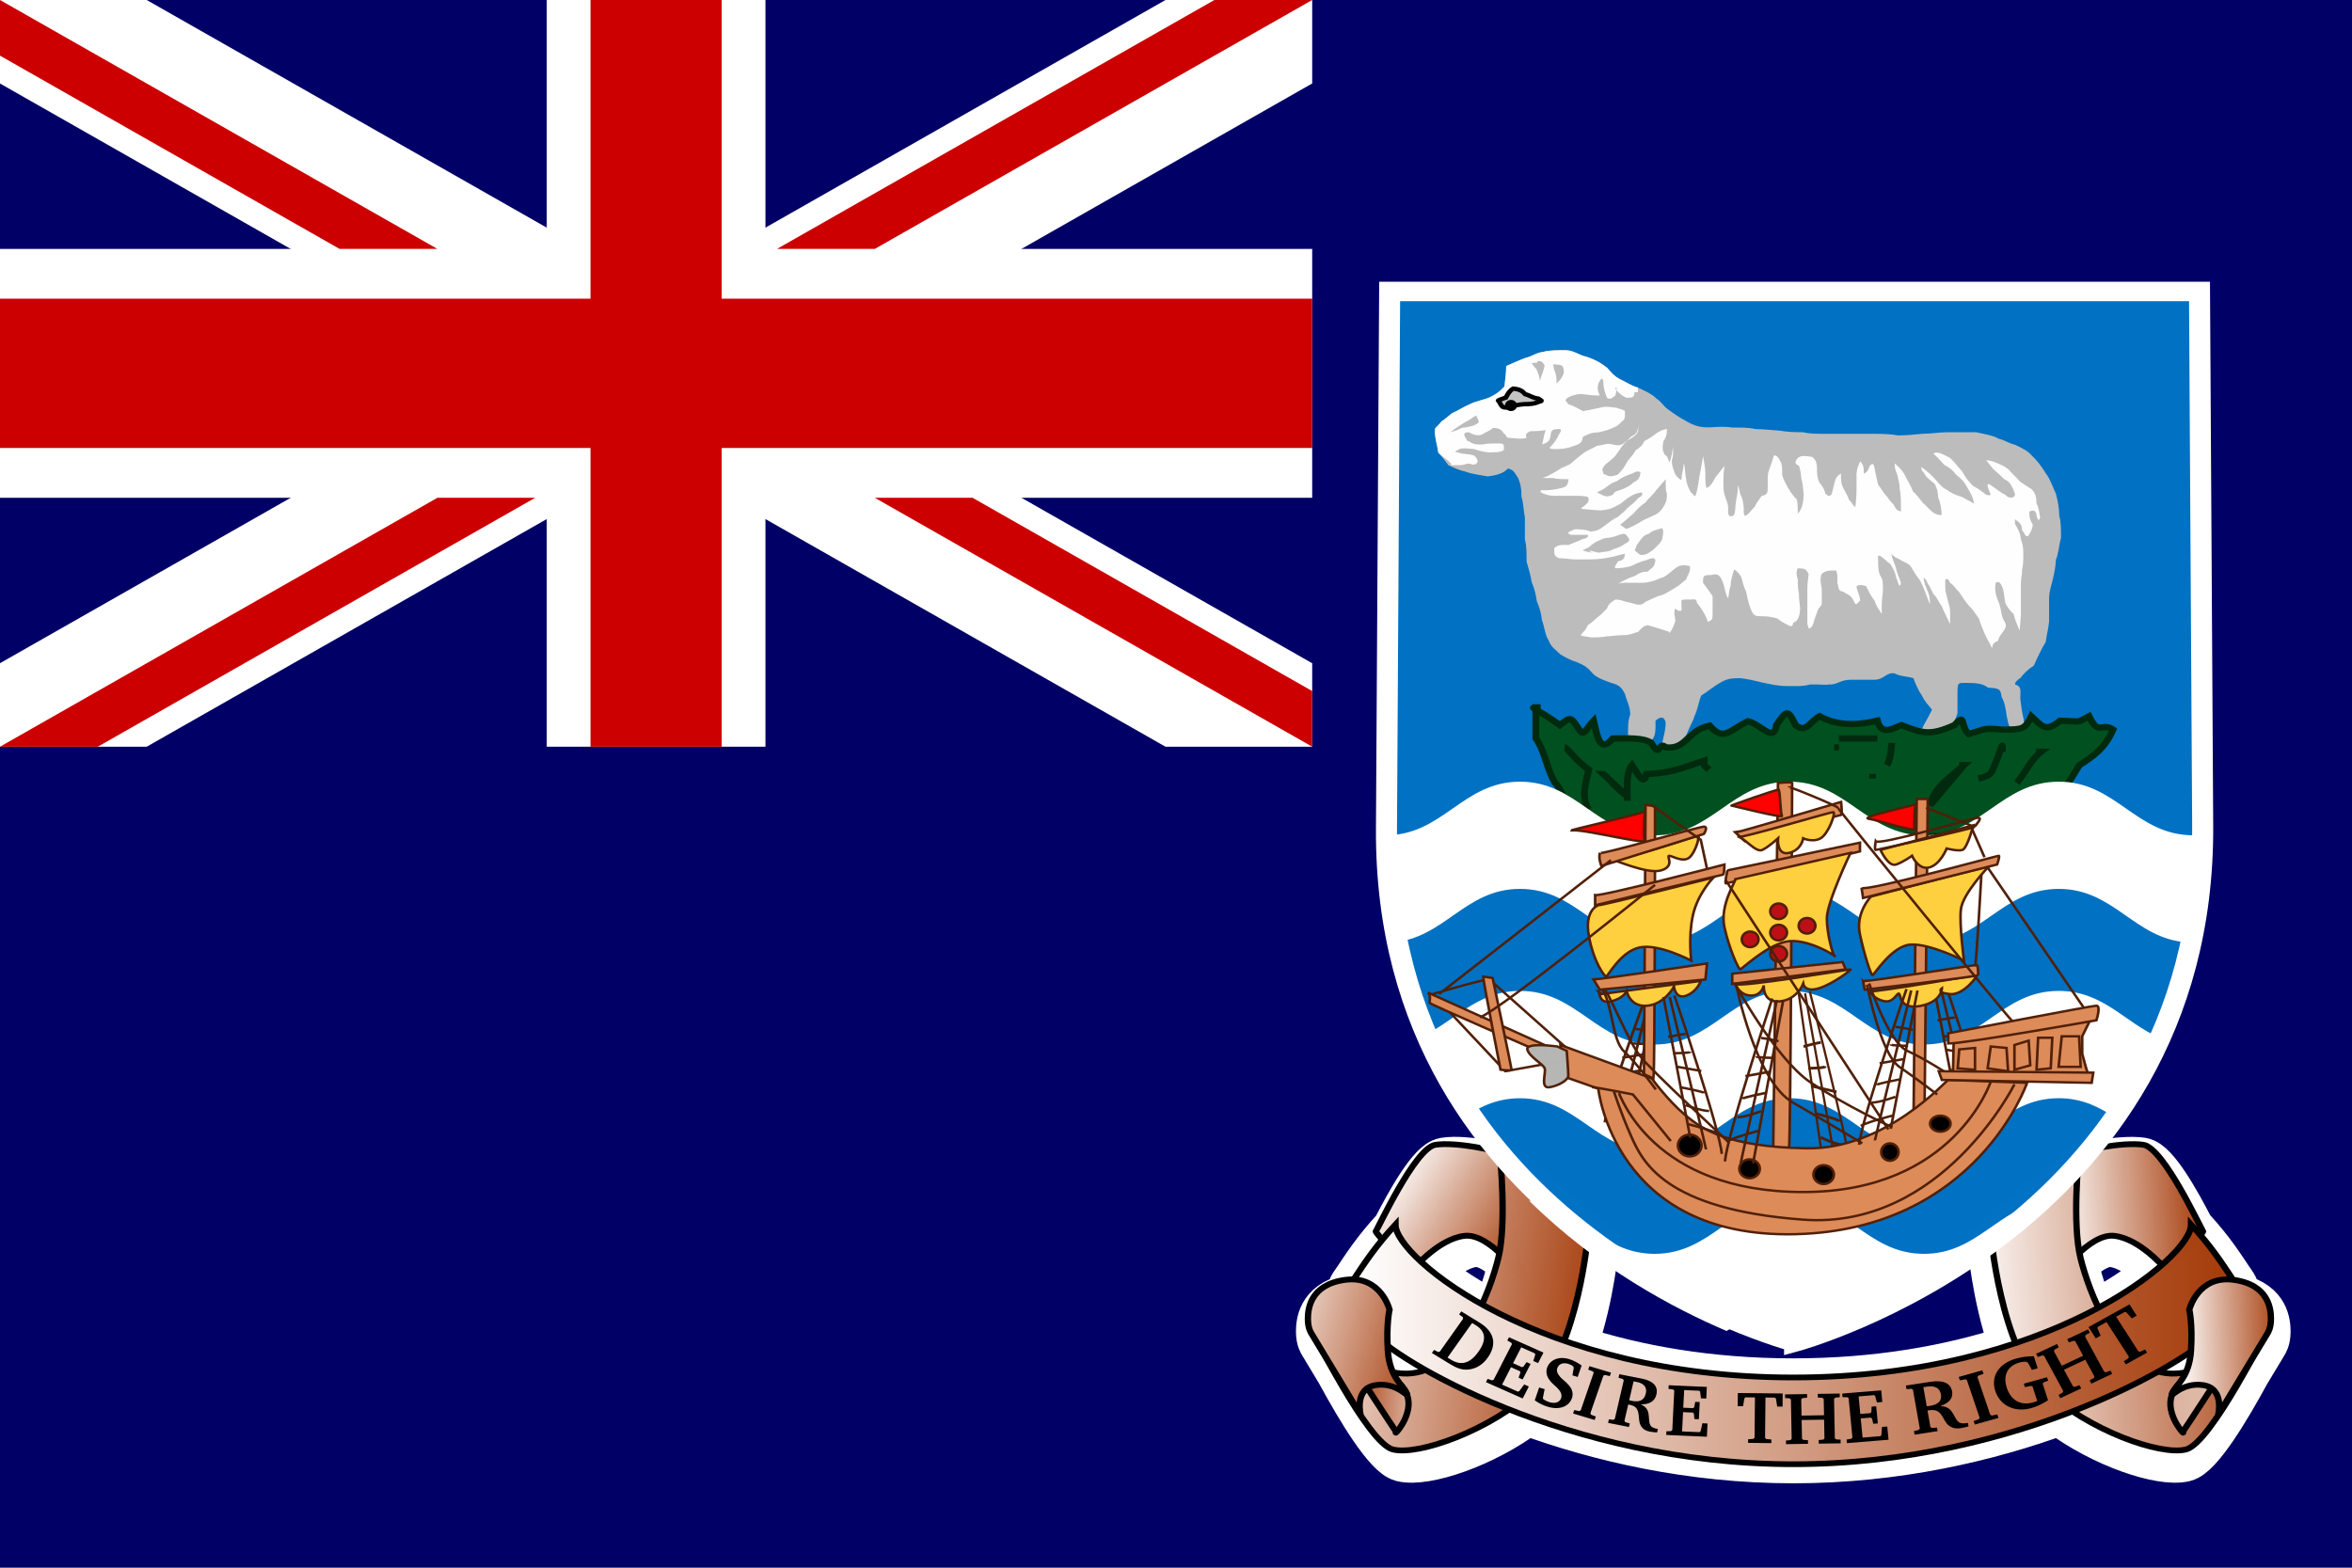 <?xml version="1.0" encoding="UTF-8"?>
<svg xmlns="http://www.w3.org/2000/svg" xmlns:xlink="http://www.w3.org/1999/xlink" width="255pt" height="170pt" viewBox="0 0 255 170" version="1.1">
<defs>
<linearGradient id="linear0" gradientUnits="userSpaceOnUse" x1="444.4" y1="592.2" x2="470.9" y2="577.14" gradientTransform="matrix(1,0,0,1,0,-0)">
<stop offset="0" style="stop-color:rgb(64.314%,22.353%,2.745%);stop-opacity:0.996;"/>
<stop offset="1" style="stop-color:rgb(100%,100%,100%);stop-opacity:1;"/>
</linearGradient>
<linearGradient id="linear1" gradientUnits="userSpaceOnUse" x1="444.4" y1="592.2" x2="470.9" y2="577.14" gradientTransform="matrix(1,0,0,1,0,0)">
<stop offset="0" style="stop-color:rgb(64.314%,22.353%,2.745%);stop-opacity:0.996;"/>
<stop offset="1" style="stop-color:rgb(100%,100%,100%);stop-opacity:1;"/>
</linearGradient>
<linearGradient id="linear2" gradientUnits="userSpaceOnUse" x1="458.24" y1="562.51" x2="520.55" y2="552.83" gradientTransform="matrix(0.94,0,0,1.07,0,0)">
<stop offset="0" style="stop-color:rgb(64.314%,22.353%,2.745%);stop-opacity:0.996;"/>
<stop offset="1" style="stop-color:rgb(100%,100%,100%);stop-opacity:1;"/>
</linearGradient>
<linearGradient id="linear3" gradientUnits="userSpaceOnUse" x1="472.38" y1="578.68" x2="445.28" y2="580.2" gradientTransform="matrix(1,0,0,1,0,0)">
<stop offset="0" style="stop-color:rgb(64.314%,22.353%,2.745%);stop-opacity:0.996;"/>
<stop offset="1" style="stop-color:rgb(100%,100%,100%);stop-opacity:1;"/>
</linearGradient>
<linearGradient id="linear4" gradientUnits="userSpaceOnUse" x1="517.97" y1="553.74" x2="456.44" y2="558.12" gradientTransform="matrix(0.94,0,0,1.07,0,0)">
<stop offset="0" style="stop-color:rgb(64.314%,22.353%,2.745%);stop-opacity:0.996;"/>
<stop offset="1" style="stop-color:rgb(100%,100%,100%);stop-opacity:1;"/>
</linearGradient>
<linearGradient id="linear5" gradientUnits="userSpaceOnUse" x1="851.78" y1="369.94" x2="646.19" y2="369.94" >
<stop offset="0" style="stop-color:rgb(64.314%,22.353%,2.745%);stop-opacity:0.996;"/>
<stop offset="1" style="stop-color:rgb(100%,100%,100%);stop-opacity:1;"/>
</linearGradient>
<linearGradient id="linear6" gradientUnits="userSpaceOnUse" x1="388.53" y1="507.23" x2="677.4" y2="508.75" gradientTransform="matrix(0.82,0,0,1.22,0,0)">
<stop offset="0" style="stop-color:rgb(64.314%,22.353%,2.745%);stop-opacity:0.996;"/>
<stop offset="1" style="stop-color:rgb(100%,100%,100%);stop-opacity:1;"/>
</linearGradient>
<linearGradient id="linear7" gradientUnits="userSpaceOnUse" x1="579.84" y1="504.94" x2="556.8" y2="505.86" gradientTransform="matrix(0.84,0,0,1.2,-0,0)">
<stop offset="0" style="stop-color:rgb(64.314%,22.353%,2.745%);stop-opacity:0.996;"/>
<stop offset="1" style="stop-color:rgb(100%,100%,100%);stop-opacity:1;"/>
</linearGradient>
<linearGradient id="linear8" gradientUnits="userSpaceOnUse" x1="581.43" y1="512.01" x2="558.88" y2="514.33" gradientTransform="matrix(0.82,0,0,1.22,0,0)">
<stop offset="0" style="stop-color:rgb(64.314%,22.353%,2.745%);stop-opacity:0.996;"/>
<stop offset="1" style="stop-color:rgb(100%,100%,100%);stop-opacity:1;"/>
</linearGradient>
<linearGradient id="linear9" gradientUnits="userSpaceOnUse" x1="552" y1="517.88" x2="589.77" y2="503.9" gradientTransform="matrix(0.84,0,0,1.2,0,0)">
<stop offset="0" style="stop-color:rgb(64.314%,22.353%,2.745%);stop-opacity:0.996;"/>
<stop offset="1" style="stop-color:rgb(100%,100%,100%);stop-opacity:1;"/>
</linearGradient>
</defs>
<g id="surface1">
<rect x="0" y="0" width="255" height="170" style="fill:rgb(0%,0%,40%);fill-opacity:1;stroke:none;"/>
<path style=" stroke:none;fill-rule:evenodd;fill:rgb(0%,0%,40%);fill-opacity:1;" d="M 0 0 L 159.375 0 L 159.375 70.832 L 0 70.832 Z M 0 0 "/>
<path style=" stroke:none;fill-rule:nonzero;fill:rgb(100%,100%,100%);fill-opacity:1;" d="M 0 0 L 0 9.055 L 126.359 80.973 L 142.266 80.973 L 142.266 71.922 L 15.906 0 Z M 142.266 0 L 142.266 9.051 L 15.906 80.973 L 0 80.973 L 0 71.918 L 126.359 0 Z M 142.266 0 "/>
<path style=" stroke:none;fill-rule:nonzero;fill:rgb(100%,100%,100%);fill-opacity:1;" d="M 59.277 0 L 59.277 80.973 L 82.988 80.973 L 82.988 0 Z M 0 26.992 L 0 53.98 L 142.266 53.98 L 142.266 26.992 Z M 0 26.992 "/>
<path style=" stroke:none;fill-rule:nonzero;fill:rgb(80%,0%,0%);fill-opacity:1;" d="M 0 32.391 L 0 48.582 L 142.266 48.582 L 142.266 32.391 Z M 64.02 0 L 64.02 80.973 L 78.246 80.973 L 78.246 0 Z M 0 80.973 L 47.422 53.98 L 58.023 53.98 L 10.605 80.973 Z M 0 0 L 47.422 26.992 L 36.816 26.992 L 0 6.035 Z M 84.238 26.992 L 131.66 0 L 142.266 0 L 94.844 26.992 Z M 142.266 80.973 L 94.844 53.98 L 105.445 53.98 L 142.266 74.938 Z M 142.266 80.973 "/>
<path style="fill-rule:evenodd;fill:url(#linear0);stroke-width:10;stroke-linecap:butt;stroke-linejoin:miter;stroke:rgb(100%,100%,100%);stroke-opacity:1;stroke-miterlimit:4;" d="M 670.969 321.56 C 670.29 321.569 669.612 321.635 668.941 321.748 C 665.548 322.342 660.21 333.381 657.252 339.838 C 652.627 345.485 650.163 349.868 648.219 353.121 C 647.465 354.384 646.3 355.854 646.66 357.532 C 639.664 359.248 639.312 365.253 639.312 367.591 C 639.312 370.07 640.091 371.305 640.091 371.305 L 644.281 379.148 L 644.314 379.242 C 648.772 388.462 655.367 400.868 659.062 401.905 C 664.308 403.366 677.882 398.351 688.063 389.744 C 704.755 396.626 726.131 402.31 750.029 402.31 C 773.927 402.31 795.278 396.616 811.97 389.744 C 822.151 398.351 835.725 403.366 840.971 401.905 C 844.675 400.868 851.294 388.377 855.752 379.148 L 859.942 371.305 C 859.942 371.305 860.721 370.07 860.721 367.591 C 860.721 365.253 860.344 359.239 853.347 357.523 C 853.699 355.845 852.568 354.384 851.814 353.121 C 849.853 349.85 847.398 345.419 842.722 339.716 C 839.756 333.23 834.427 322.333 831.066 321.739 C 826.324 320.919 816.092 323.322 816.092 324.152 C 816.092 324.171 816.034 324.604 816.034 324.652 L 795.496 344.052 C 795.496 344.608 796.585 358.645 800.431 371.051 C 786.681 376.056 769.804 379.582 750.021 379.582 C 730.228 379.582 713.31 376.066 699.551 371.051 C 703.406 358.645 704.52 344.608 704.52 344.052 L 683.991 324.652 C 683.991 324.604 683.932 324.171 683.932 324.152 C 683.932 323.426 676.097 321.475 670.961 321.56 Z M 676.223 345.655 C 678.804 345.626 681.552 347.747 683.815 350.123 C 683.739 350.585 683.656 351.066 683.563 351.499 C 682.943 354.374 681.871 358.164 680.379 362.123 C 674.505 358.692 669.712 355.129 666.067 351.81 C 668.296 349.444 671.874 346.211 675.662 345.683 C 675.846 345.664 676.03 345.655 676.223 345.655 Z M 823.776 345.655 C 823.969 345.655 824.153 345.655 824.346 345.683 C 828.134 346.211 831.737 349.444 833.966 351.81 C 830.304 355.138 825.511 358.72 819.62 362.152 C 818.129 358.183 817.064 354.374 816.436 351.499 C 816.344 351.066 816.26 350.594 816.185 350.123 C 818.447 347.747 821.195 345.626 823.776 345.655 Z M 657.78 373.03 C 660.512 375.123 664.073 377.508 668.372 380.025 C 667.182 380.788 665.916 381.345 664.592 381.656 C 662.824 382.061 660.973 381.986 659.096 381.59 C 658.509 380.138 658.015 378.319 657.872 375.877 C 657.822 374.925 657.788 373.973 657.78 373.03 Z M 842.253 373.03 C 842.236 373.907 842.186 374.85 842.127 375.868 C 841.985 378.319 841.524 380.138 840.937 381.59 C 839.06 381.986 837.175 382.061 835.407 381.656 C 834.083 381.345 832.851 380.788 831.653 380.025 C 835.96 377.498 839.521 375.123 842.253 373.03 Z M 842.253 373.03 " transform="matrix(0.466,0,0,0.414,-155.084,-7.777)"/>
<path style="fill-rule:evenodd;fill:url(#linear1);stroke-width:1.16;stroke-linecap:butt;stroke-linejoin:miter;stroke:rgb(0%,0%,0%);stroke-opacity:1;stroke-miterlimit:4;" d="M 445.629 595.481 C 445.629 595.481 451.253 586.729 455.943 587.352 C 460.627 587.982 465.005 593.604 465.317 593.919 C 465.628 594.227 472.504 586.729 472.193 586.414 C 471.881 586.106 465.005 569.855 461.256 569.232 C 457.507 568.602 449.405 570.428 449.405 571.051 C 449.405 571.674 445.629 595.481 445.629 595.481 Z M 445.629 595.481 " transform="matrix(-0.59,0,0,0.545,427.766,-186.09)"/>
<path style="fill-rule:evenodd;fill:url(#linear2);stroke-width:1.16;stroke-linecap:butt;stroke-linejoin:miter;stroke:rgb(0%,0%,0%);stroke-opacity:1;stroke-miterlimit:4;" d="M 433.129 586.113 C 433.129 586.736 435.004 609.862 443.132 617.984 C 451.253 626.112 464.383 631.111 469.066 629.858 C 473.756 628.612 484.381 605.171 484.381 605.171 C 484.381 605.171 473.127 616.422 464.694 614.546 C 456.255 612.677 451.253 598.61 449.69 591.735 C 448.127 584.86 449.379 571.424 449.379 571.424 Z M 433.129 586.113 " transform="matrix(-0.59,0,0,0.545,427.766,-186.09)"/>
<path style="fill-rule:evenodd;fill:url(#linear3);stroke-width:1.16;stroke-linecap:butt;stroke-linejoin:miter;stroke:rgb(0%,0%,0%);stroke-opacity:1;stroke-miterlimit:4;" d="M 445.632 595.481 C 445.632 595.481 451.256 586.729 455.946 587.352 C 460.629 587.982 465.008 593.604 465.319 593.919 C 465.63 594.227 472.506 586.729 472.195 586.414 C 471.877 586.106 465.008 569.855 461.252 569.232 C 457.502 568.602 449.408 570.428 449.408 571.051 C 449.408 571.674 445.632 595.481 445.632 595.481 Z M 445.632 595.481 " transform="matrix(0.59,0,0,0.545,-39.756,-186.09)"/>
<path style="fill-rule:evenodd;fill:url(#linear4);stroke-width:1.16;stroke-linecap:butt;stroke-linejoin:miter;stroke:rgb(0%,0%,0%);stroke-opacity:1;stroke-miterlimit:4;" d="M 433.132 586.113 C 433.132 586.736 435.006 609.862 443.128 617.984 C 451.256 626.112 464.378 631.111 469.068 629.858 C 473.752 628.612 484.377 605.171 484.377 605.171 C 484.377 605.171 473.129 616.422 464.69 614.546 C 456.257 612.677 451.256 598.61 449.692 591.735 C 448.129 584.86 449.381 571.424 449.381 571.424 Z M 433.132 586.113 " transform="matrix(0.59,0,0,0.545,-39.756,-186.09)"/>
<path style="fill-rule:evenodd;fill:url(#linear5);stroke-width:1.5;stroke-linecap:butt;stroke-linejoin:miter;stroke:rgb(0%,0%,0%);stroke-opacity:1;stroke-miterlimit:4;" d="M 656.436 338.555 C 651.702 344.344 649.163 348.821 647.194 352.121 C 645.216 355.429 646.372 360.03 650.939 366.591 C 655.858 373.661 696.314 401.31 749.004 401.31 C 801.693 401.31 842.141 373.661 847.068 366.591 C 851.626 360.03 852.758 355.429 850.78 352.121 C 848.811 348.812 846.305 344.344 841.563 338.555 C 841.563 347.238 808.053 378.591 749.004 378.591 C 689.954 378.591 656.436 347.238 656.436 338.555 Z M 656.436 338.555 " transform="matrix(0.466,0,0,0.414,-154.61,-7.363)"/>
<path style="fill-rule:evenodd;fill:url(#linear6);stroke-width:1.16;stroke-linecap:butt;stroke-linejoin:miter;stroke:rgb(0%,0%,0%);stroke-opacity:1;stroke-miterlimit:4;" d="M 467.823 625.481 C 468.446 624.542 475.004 613.606 475.004 613.606 L 471.407 611.064 C 470.301 614.158 466.253 615.167 465.631 618.92 C 465.008 622.666 468.446 626.419 467.817 625.481 Z M 467.823 625.481 " transform="matrix(0.59,0,0,0.545,-39.366,-185.605)"/>
<path style="fill-rule:evenodd;fill:url(#linear7);stroke-width:1.16;stroke-linecap:butt;stroke-linejoin:miter;stroke:rgb(0%,0%,0%);stroke-opacity:1;stroke-miterlimit:4;" d="M 474.997 622.983 C 474.997 622.983 476.249 617.668 472.188 617.045 C 468.128 616.415 465.975 620.018 466.564 618.607 C 467.22 617.038 469.691 615.477 470.002 610.17 C 470.314 604.856 469.691 602.041 469.691 602.041 C 469.691 602.041 471.248 595.166 477.812 596.104 C 484.377 597.042 484.688 602.041 484.688 603.917 C 484.688 605.794 484.066 606.732 484.066 606.732 Z M 474.997 622.983 " transform="matrix(0.59,0,0,0.545,-39.756,-186.09)"/>
<path style=" stroke:none;fill-rule:nonzero;fill:rgb(0%,0%,0%);fill-opacity:1;" d="M 226.434 143.91 L 227.219 145.133 L 227.75 144.84 L 227.398 144.031 L 227.461 143.875 L 228.387 143.363 L 230.805 147.117 L 230.742 147.301 L 230.266 147.613 L 230.484 147.953 L 232.785 146.676 L 232.566 146.336 L 232.043 146.582 L 231.844 146.543 L 229.426 142.785 L 230.348 142.273 L 230.523 142.297 L 231.129 142.965 L 231.66 142.672 L 230.875 141.449 Z M 220.754 146.805 L 220.945 147.156 L 221.43 146.973 L 221.621 147.031 L 223.695 150.84 L 223.629 151.016 L 223.184 151.27 L 223.375 151.621 L 225.641 150.559 L 225.449 150.207 L 224.949 150.398 L 224.758 150.344 L 223.773 148.535 L 226.086 147.449 L 227.07 149.258 L 227.016 149.43 L 226.555 149.688 L 226.746 150.039 L 229.004 148.98 L 228.812 148.629 L 228.328 148.812 L 228.137 148.758 L 226.062 144.945 L 226.125 144.77 L 226.57 144.516 L 226.379 144.164 L 224.125 145.223 L 224.312 145.574 L 224.816 145.387 L 225 145.445 L 225.852 147.016 L 223.539 148.102 L 222.684 146.531 L 222.75 146.355 L 223.211 146.094 L 223.02 145.742 Z M 219.422 150.047 L 219.547 150.422 L 220.195 150.285 L 220.367 150.355 L 220.875 151.926 C 220.656 152.004 220.496 152.059 220.41 152.082 C 219.086 152.449 218.016 151.863 217.57 150.477 C 217.133 149.129 217.664 148.109 218.945 147.754 C 219.188 147.684 219.445 147.656 219.699 147.676 L 219.871 147.781 L 220.297 148.551 L 220.926 148.379 L 220.504 147.066 C 219.812 147.074 219.176 147.16 218.605 147.316 C 216.699 147.848 215.812 149.242 216.324 150.824 C 216.84 152.426 218.418 153.195 220.223 152.695 C 220.848 152.52 221.449 152.234 222.047 151.844 L 221.465 150.051 L 221.566 149.902 L 222.055 149.727 L 221.934 149.348 Z M 214.109 154.477 L 216.672 153.762 L 216.543 153.383 L 215.957 153.504 L 215.777 153.422 L 214.391 149.32 L 214.488 149.176 L 215.051 148.977 L 214.922 148.598 L 212.363 149.316 L 212.488 149.691 L 213.066 149.574 L 213.242 149.641 L 214.629 153.742 L 214.535 153.902 L 213.98 154.102 Z M 200.242 156.492 L 204.754 156.125 L 204.613 154.691 L 204.043 154.738 L 203.98 155.602 L 203.887 155.738 L 201.938 155.895 L 201.738 153.812 L 202.828 153.723 L 202.957 153.828 L 203.098 154.395 L 203.594 154.355 L 203.414 152.496 L 202.918 152.535 L 202.891 153.121 L 202.781 153.242 L 201.691 153.332 L 201.508 151.426 L 203.18 151.289 L 203.301 151.383 L 203.492 152.078 L 204.078 152.031 L 203.961 150.773 L 199.727 151.117 L 199.766 151.512 L 200.281 151.508 L 200.426 151.609 L 200.836 155.879 L 200.715 156.02 L 200.207 156.102 Z M 193.531 151.211 L 193.539 151.605 L 194.027 151.637 L 194.168 151.762 L 194.25 156.031 L 194.117 156.164 L 193.629 156.211 L 193.637 156.605 L 196.023 156.566 L 196.016 156.172 L 195.508 156.141 L 195.371 156.016 L 195.332 153.988 L 197.766 153.949 L 197.805 155.977 L 197.684 156.109 L 197.18 156.156 L 197.188 156.551 L 199.562 156.512 L 199.555 156.117 L 199.066 156.086 L 198.93 155.961 L 198.844 151.691 L 198.977 151.559 L 199.465 151.512 L 199.457 151.117 L 197.078 151.152 L 197.086 151.547 L 197.594 151.582 L 197.723 151.707 L 197.758 153.469 L 195.32 153.508 L 195.289 151.746 L 195.418 151.613 L 195.926 151.566 L 195.918 151.172 Z M 188.414 151.059 L 188.398 152.48 L 188.98 152.488 L 189.125 151.629 L 189.258 151.527 L 190.27 151.535 L 190.227 155.91 L 190.078 156.039 L 189.531 156.07 L 189.527 156.465 L 192.047 156.492 L 192.051 156.098 L 191.504 156.051 L 191.363 155.922 L 191.41 151.547 L 192.422 151.559 L 192.547 151.664 L 192.68 152.527 L 193.262 152.535 L 193.277 151.109 Z M 180.648 155.605 L 185.059 155.801 L 185.129 154.363 L 184.57 154.336 L 184.387 155.184 L 184.273 155.305 L 182.371 155.223 L 182.473 153.133 L 183.539 153.18 L 183.648 153.297 L 183.703 153.879 L 184.188 153.902 L 184.281 152.039 L 183.797 152.016 L 183.684 152.594 L 183.566 152.699 L 182.496 152.652 L 182.594 150.742 L 184.227 150.812 L 184.328 150.922 L 184.414 151.633 L 184.988 151.66 L 185.051 150.398 L 180.918 150.215 L 180.895 150.609 L 181.395 150.672 L 181.52 150.789 L 181.309 155.07 L 181.172 155.195 L 180.668 155.211 Z M 170.551 153.281 L 172.891 153.984 L 173.02 153.609 L 172.508 153.414 L 172.426 153.254 L 173.836 149.176 L 173.996 149.105 L 174.535 149.223 L 174.664 148.848 L 172.324 148.148 L 172.195 148.523 L 172.699 148.715 L 172.785 148.859 L 171.379 152.938 L 171.211 153.023 L 170.68 152.906 Z M 166.391 151.848 C 166.816 152.156 167.297 152.395 167.816 152.551 C 169.098 152.934 170.117 152.516 170.43 151.605 C 170.586 151.152 170.477 150.664 170.121 150.246 C 169.762 149.816 169.387 149.578 169.195 149.359 C 168.863 148.988 168.723 148.695 168.848 148.344 C 168.992 147.922 169.449 147.723 170.02 147.891 C 170.27 147.969 170.438 148.059 170.555 148.168 L 170.629 148.309 L 170.484 149.145 L 171.051 149.316 L 171.477 148.074 C 171.043 147.758 170.582 147.52 170.098 147.375 C 168.977 147.039 168.023 147.48 167.73 148.328 C 167.602 148.703 167.656 149.133 167.914 149.539 C 168.16 149.926 168.484 150.168 168.742 150.414 C 169.203 150.855 169.391 151.215 169.25 151.629 C 169.102 152.051 168.621 152.242 167.988 152.055 C 167.754 151.98 167.531 151.875 167.336 151.738 L 167.273 151.594 L 167.469 150.641 L 166.871 150.461 L 166.395 151.848 Z M 161.105 149.879 L 165.09 151.648 L 165.754 150.352 L 165.25 150.129 L 164.73 150.84 L 164.574 150.914 L 162.855 150.148 L 163.82 148.262 L 164.785 148.691 L 164.84 148.84 L 164.645 149.395 L 165.082 149.59 L 165.945 147.906 L 165.508 147.711 L 165.164 148.199 L 165.008 148.254 L 164.043 147.828 L 164.93 146.102 L 166.406 146.758 L 166.453 146.895 L 166.238 147.582 L 166.758 147.812 L 167.34 146.676 L 163.602 145.012 L 163.422 145.367 L 163.855 145.605 L 163.922 145.758 L 161.938 149.625 L 161.758 149.688 L 161.289 149.523 Z M 160.438 143.438 L 158.43 142.207 L 158.199 142.539 L 158.594 142.828 L 158.629 143.004 L 156.105 146.566 L 155.918 146.609 L 155.477 146.387 L 155.242 146.715 L 157.246 147.941 C 157.934 148.363 158.52 148.578 159.172 148.516 C 160.023 148.438 160.75 148 161.312 147.207 C 162.309 145.797 162.027 144.414 160.434 143.438 Z M 159.602 143.465 L 160 143.707 C 161.09 144.375 161.184 145.312 160.293 146.574 C 159.402 147.836 158.434 148.129 157.34 147.461 L 156.941 147.215 Z M 175.566 149.02 L 175.48 149.406 L 175.945 149.539 L 176.047 149.676 L 175.074 153.867 L 174.918 153.969 L 174.434 153.914 L 174.344 154.297 L 176.609 154.742 L 176.699 154.359 L 176.219 154.223 L 176.121 154.074 L 176.531 152.301 L 176.668 152.328 C 177.477 152.488 177.609 152.867 177.684 153.664 C 177.727 154.066 177.715 154.434 178.059 154.832 C 178.219 155.02 178.492 155.172 178.84 155.238 C 179.109 155.289 179.383 155.32 179.656 155.336 L 179.746 154.957 L 179.641 154.938 C 179.102 154.832 178.891 154.664 178.82 154.199 C 178.758 153.777 178.793 153.34 178.625 152.945 C 178.496 152.656 178.258 152.453 177.895 152.289 C 178.84 152.305 179.418 151.941 179.586 151.219 C 179.789 150.344 179.258 149.746 178.012 149.5 L 175.57 149.02 Z M 177.109 149.793 L 177.48 149.863 C 178.258 150.02 178.586 150.461 178.438 151.105 C 178.27 151.828 177.781 152.078 176.922 151.91 C 176.832 151.891 176.738 151.875 176.637 151.844 Z M 206.633 150.25 L 206.703 150.637 L 207.23 150.598 L 207.395 150.688 L 208.145 154.918 L 208.023 155.066 L 207.508 155.188 L 207.578 155.574 L 210.074 155.195 L 210.004 154.805 L 209.457 154.848 L 209.293 154.742 L 208.977 152.957 L 209.129 152.934 C 210.02 152.801 210.312 153.105 210.719 153.82 C 210.93 154.176 211.074 154.523 211.59 154.77 C 211.828 154.887 212.172 154.934 212.555 154.875 C 212.848 154.828 213.141 154.762 213.426 154.68 L 213.359 154.297 L 213.242 154.316 C 212.652 154.406 212.363 154.324 212.102 153.918 C 211.863 153.547 211.715 153.129 211.379 152.82 C 211.129 152.598 210.801 152.492 210.363 152.469 C 211.332 152.152 211.773 151.613 211.645 150.883 C 211.488 150 210.695 149.633 209.324 149.84 Z M 208.527 150.426 L 208.934 150.363 C 209.793 150.234 210.309 150.531 210.426 151.18 C 210.555 151.91 210.164 152.312 209.215 152.457 C 209.117 152.473 209.012 152.488 208.895 152.496 Z M 208.527 150.426 "/>
<path style="fill-rule:evenodd;fill:url(#linear8);stroke-width:1.16;stroke-linecap:butt;stroke-linejoin:miter;stroke:rgb(0%,0%,0%);stroke-opacity:1;stroke-miterlimit:4;" d="M 467.822 625.481 C 468.444 624.542 475.009 613.606 475.009 613.606 L 471.412 611.064 C 470.306 614.158 466.258 615.167 465.629 618.92 C 465.006 622.666 468.444 626.419 467.822 625.481 Z M 467.822 625.481 " transform="matrix(-0.59,0,0,0.545,427.392,-185.605)"/>
<path style="fill-rule:evenodd;fill:url(#linear9);stroke-width:1.16;stroke-linecap:butt;stroke-linejoin:miter;stroke:rgb(0%,0%,0%);stroke-opacity:1;stroke-miterlimit:4;" d="M 475.001 622.983 C 475.001 622.983 476.247 617.668 472.186 617.045 C 468.125 616.415 465.973 620.018 466.562 618.607 C 467.218 617.038 469.689 615.477 470 610.17 C 470.311 604.856 469.689 602.041 469.689 602.041 C 469.689 602.041 471.252 595.166 477.81 596.104 C 484.375 597.042 484.686 602.041 484.686 603.917 C 484.686 605.794 484.063 606.732 484.063 606.732 Z M 475.001 622.983 " transform="matrix(-0.59,0,0,0.545,427.766,-186.09)"/>
<path style="fill-rule:evenodd;fill:rgb(0%,44.706%,76.863%);fill-opacity:0.996;stroke-width:3.867;stroke-linecap:butt;stroke-linejoin:miter;stroke:rgb(100%,100%,100%);stroke-opacity:1;stroke-miterlimit:4;" d="M 396.851 605.909 C 396.851 605.909 321.421 584.652 321.858 503.772 L 322.441 396.859 L 471.262 396.859 L 471.845 503.163 C 472.282 584.043 396.851 605.923 396.851 605.923 Z M 396.851 605.909 " transform="matrix(0.59,0,0,0.545,-39.577,-184.684)"/>
<path style=" stroke:none;fill-rule:evenodd;fill:rgb(73.725%,73.725%,73.725%);fill-opacity:1;" d="M 156.309 45.676 C 156.383 45.676 156.922 45.219 157.414 44.82 C 158.102 44.516 158.738 44.082 159.438 43.793 C 159.957 43.527 160.988 43.32 161.461 43.109 C 162.078 42.824 162.586 42.492 163.117 41.914 C 163.18 41.148 163.301 40.602 163.301 39.691 C 164.031 39.379 164.68 39.074 165.324 38.836 C 166.242 38.605 166.441 38.277 167.348 38.152 C 167.93 37.973 168.887 37.98 169.738 37.98 C 170.652 37.98 171.23 38.559 172.051 38.695 C 173.027 39.047 173.484 39.289 174.258 39.895 C 174.699 40.387 174.973 40.789 175.719 41.16 C 176.312 41.43 176.867 41.84 177.559 42.016 C 178.32 42.406 178.992 42.633 179.582 43.211 C 180.121 43.555 180.348 44.062 180.871 44.41 C 181.477 44.855 182.055 45.262 182.711 45.605 C 183.496 46.074 184.281 46.43 185.555 46.328 C 186.23 46.293 186.961 46.227 187.762 46.359 C 188.664 46.359 189.543 46.344 190.34 46.531 C 191.277 46.531 192.035 46.645 192.914 46.699 C 193.734 46.836 194.574 46.871 195.488 46.871 C 196.285 47.059 197.164 47.043 198.066 47.043 L 203.215 47.043 C 204.152 47.043 205.102 47.078 205.789 47.215 C 206.719 47.215 207.516 47.137 208.363 47.043 C 209.363 47.043 210.125 46.879 211.125 46.871 L 214.254 46.871 C 215.055 47.066 216.082 47.199 216.645 47.555 C 217.379 47.742 217.746 48.051 218.48 48.238 C 219.047 48.496 219.902 48.902 220.32 49.438 C 220.84 49.918 221.375 50.609 221.793 51.316 C 222.305 51.973 222.5 52.723 222.898 53.539 C 223.105 54.32 223.254 55.062 223.266 55.934 C 223.465 56.672 223.449 57.488 223.449 58.324 C 223.238 59.105 223.191 59.973 222.898 60.719 C 222.863 61.555 222.68 62.309 222.531 62.941 C 222.367 63.641 222.172 64.09 222.16 64.992 L 222.16 67.387 C 222.098 68.172 221.902 68.75 221.793 69.609 C 221.348 70.355 220.922 71.23 220.508 72.172 C 219.895 72.555 219.363 73.094 219.035 73.543 C 218.641 73.758 218.414 74.082 218.484 74.227 C 219.219 74.453 219.035 74.906 219.035 75.766 C 219.129 76.422 219.203 77.242 219.402 77.988 C 219.469 78.801 219.668 79.301 219.953 79.867 C 220.246 80.203 220.301 80.039 219.586 80.039 C 219.055 80.41 218.516 80.215 218.301 79.523 C 217.871 79.062 217.73 78.508 217.562 77.645 C 217.461 76.852 217.32 76.082 217.012 75.594 C 216.918 74.629 216.629 74.641 215.539 74.566 C 215.023 74.16 214.34 74.055 213.332 74.055 C 212.332 74.055 212.246 73.965 212.23 74.91 L 212.23 77.301 C 212.055 77.996 211.676 78.559 211.492 79.184 C 210.945 79.539 210.66 80.141 210.023 80.551 C 209.719 81.328 209.277 81.461 208.367 81.578 C 208.047 81.223 207.527 80.762 207.262 80.379 C 207.777 79.613 208.227 79.496 208.551 78.672 C 208.941 77.988 209.172 77.547 209.469 76.961 C 209.078 76.422 208.723 76.18 208.367 75.422 C 208.062 75.008 207.645 74.117 207.445 73.539 C 206.844 73.355 205.891 73.324 205.422 73.027 C 204.531 72.844 204.281 73.711 203.215 73.711 L 200.641 73.711 C 199.5 73.711 199.219 74.277 198.25 74.227 C 197.965 74.309 197.273 74.188 196.227 74.227 C 195.457 74.461 194.531 74.395 193.648 74.395 C 192.719 74.383 191.953 74.195 191.258 74.055 C 190.414 73.848 189.574 73.641 188.684 73.539 C 187.605 73.539 187.203 73.617 186.477 74.055 C 185.902 74.355 185.07 75.047 184.453 75.422 C 184.191 75.988 184.055 76.949 183.719 77.645 C 183.523 78.312 183.203 78.734 182.98 79.355 C 182.734 79.934 182.496 80.527 182.43 81.406 C 182.367 82.559 182.086 82.418 181.324 82.09 C 181.012 81.613 180.508 81.086 180.223 80.551 C 180.391 79.68 180.578 79.246 180.59 78.328 C 180.41 77.664 179.992 77.688 179.488 78.156 C 179.488 79.051 179.535 79.742 179.117 80.207 C 178.91 80.914 178.578 81.219 178.016 81.578 C 177.738 82.211 177.129 82.5 176.543 82.773 C 176.449 82.746 176.543 82.543 176.543 82.09 C 176.102 81.309 176.512 80.66 176.512 79.695 C 176.523 78.832 176.469 78.262 176.75 77.473 C 176.75 76.645 176.316 75.855 176.176 75.25 C 175.836 74.617 175.637 74.301 174.703 74.055 C 174.051 73.824 173.105 73.508 172.68 73.027 C 172.148 72.41 171.805 72.16 171.027 71.832 C 170.18 71.559 169.77 71.309 169.188 70.977 C 168.617 70.418 168.156 70.176 167.898 69.438 C 167.516 68.91 167.449 67.934 167.164 67.215 C 167.102 66.465 166.859 65.766 166.613 65.164 C 166.504 64.414 166.371 63.863 166.059 63.113 C 165.957 62.41 165.73 61.676 165.508 60.891 C 165.508 60.055 165.523 59.238 165.324 58.496 L 165.324 56.102 C 165.191 55.414 165.145 54.398 164.957 53.879 C 164.957 52.949 164.844 52.426 164.59 51.828 C 164.168 51.227 164.133 50.953 163.484 50.805 C 163.016 51.336 162.246 51.551 161.277 51.66 C 160.602 51.52 159.648 51.434 158.887 51.145 C 158.148 50.984 157.645 50.723 157.047 50.461 C 156.719 50.016 156.328 49.508 155.941 49.094 C 155.828 48.199 155.609 47.742 155.574 46.871 C 155.574 46.219 155.594 46.566 156.312 45.676 Z M 156.309 45.676 "/>
<path style=" stroke:none;fill-rule:evenodd;fill:rgb(99.608%,99.608%,99.608%);fill-opacity:1;" d="M 167.203 51.836 L 167.336 51.715 C 167.039 51.988 167.148 51.855 167.855 51.594 C 168.25 51.371 169.004 50.98 169.285 50.746 C 169.625 50.609 170.168 50.426 170.457 50.141 C 170.82 49.801 171.18 49.512 171.625 49.176 C 172.141 48.785 172.621 48.66 173.188 48.328 C 173.926 48.281 174.191 48 174.879 48.207 C 175.523 48.34 175.793 48.34 176.309 47.844 C 176.832 47.547 177.406 47.258 177.609 46.758 L 177.609 46.031 C 177.602 46.82 177.441 47.078 176.828 47.359 C 176.406 47.793 175.875 48.285 175.66 48.691 C 175.246 49.223 175.16 49.52 174.75 49.781 C 174.414 50.16 173.836 50.363 173.711 50.988 C 173.895 51.277 173.727 51.434 174.098 51.473 C 174.477 51.758 174.867 51.637 175.398 51.473 C 175.93 50.926 176.168 50.574 176.441 50.02 C 176.875 49.492 177.121 49.238 177.352 48.812 C 177.801 48.52 178.09 48.293 178.262 47.844 C 178.785 47.574 179.215 47.285 179.562 47 C 179.949 46.777 180.156 46.598 180.73 46.516 C 180.723 47.164 180.617 47.473 180.344 47.844 C 180.211 48.52 180.238 48.836 180.473 49.297 C 180.844 49.5 180.781 49.68 180.992 50.141 C 181.203 49.742 181.312 48.934 181.383 48.449 L 181.383 48.328 C 181.383 48.855 181.438 49.559 181.254 49.898 C 181.262 50.605 181.438 50.918 181.645 51.473 C 181.863 51.738 182.016 51.91 182.293 52.074 C 182.32 51.379 182.516 50.918 182.555 50.262 C 182.734 50.77 182.672 51.438 182.812 51.953 C 182.859 52.523 183.094 52.965 183.332 53.406 C 183.629 53.57 183.73 54.047 183.852 53.648 C 184.16 52.797 184.168 51.867 184.375 50.988 C 184.41 50.543 184.453 49.879 184.633 49.539 L 184.375 50.988 C 184.41 50.543 184.453 49.879 184.633 49.539 L 184.633 49.418 C 184.758 50.055 184.871 50.668 184.895 51.352 C 184.895 51.895 184.855 52.449 185.023 52.922 C 185.457 52.742 185.707 52.328 185.938 51.832 C 186.281 51.25 186.52 50.988 186.977 50.504 L 185.938 51.832 C 186.281 51.25 186.52 50.988 186.977 50.504 L 186.977 50.383 C 186.902 50.941 186.848 51.465 186.848 52.074 C 186.848 52.633 186.84 53.266 186.977 53.648 C 187.129 54.289 187.34 54.406 187.367 55.098 C 187.367 55.434 187.316 55.777 187.496 55.945 C 188.059 56.074 188.059 55.785 188.148 55.098 C 188.152 54.316 188.379 53.785 188.406 53.043 C 188.406 52.125 188.551 53.156 188.668 53.527 C 188.93 54.066 189.012 54.543 189.059 55.098 C 189.059 55.434 189.008 55.777 189.188 55.945 C 189.688 55.758 189.887 55.238 190.227 54.977 C 190.488 54.406 190.754 54.152 191.008 53.77 C 191.684 53.645 191.648 53.398 191.656 52.68 C 191.656 52.102 191.605 51.492 191.789 50.988 C 191.996 50.461 192.195 49.879 192.309 49.418 C 192.551 49.289 192.816 49.605 192.957 49.902 C 193.242 50.289 193.219 50.859 193.219 51.473 C 193.344 52.008 193.594 52.426 193.867 52.922 C 194.195 53.48 194.461 53.82 194.781 54.133 C 194.918 54.516 194.91 55.145 194.91 55.703 C 195.418 55.191 195.512 54.43 195.559 53.648 C 195.492 53.117 195.48 52.457 195.301 51.957 C 195.277 51.422 195.172 50.875 195.039 50.504 C 194.602 50.316 194.531 50.152 194.91 49.66 C 195.328 49.336 195.781 49.461 196.473 49.539 C 196.82 49.863 196.965 50.035 196.992 50.746 C 196.992 51.391 197.02 51.887 197.25 52.316 C 197.508 52.664 197.758 52.906 197.898 53.527 C 198.102 53.68 198.254 53.922 198.551 53.648 C 198.715 53.293 198.809 52.562 198.941 52.195 C 199.07 51.738 199.297 51.512 199.594 51.352 C 199.594 52.023 199.582 52.438 199.852 52.922 C 200.105 53.461 200.285 53.664 200.5 54.254 C 200.781 54.426 200.816 54.793 201.152 54.977 C 201.23 54.41 201.281 53.762 201.281 53.043 L 201.281 51.352 C 201.332 50.777 201.488 50.453 201.672 50.023 C 202.09 50.484 202.062 50.68 202.062 51.352 C 202.492 51.211 202.562 50.938 202.715 50.508 C 203.02 50.266 203.102 50.156 203.234 50.746 C 203.324 51.379 203.5 51.949 203.625 52.562 C 203.891 52.84 204.199 53.516 204.535 53.77 C 204.762 54.117 205.02 54.449 205.316 54.738 C 205.52 55.133 205.57 55.344 206.094 55.461 C 206.094 54.645 206.125 53.824 205.965 53.043 C 205.965 52.352 205.797 52.102 205.707 51.473 C 205.488 51.055 205.359 50.441 205.445 50.266 C 206.055 50.801 206.328 51.113 206.617 51.715 C 206.922 52.297 207.176 52.688 207.395 53.285 C 207.695 53.516 208.23 54.203 208.438 54.496 C 208.898 54.863 209.125 55.25 209.605 55.582 C 209.855 55.793 210.379 55.906 210.516 55.824 C 210.492 55.117 210.371 54.508 210.125 53.891 C 210.117 53.215 209.945 52.848 209.738 52.441 C 209.227 52.047 208.836 51.781 208.566 51.23 C 208.363 51.078 208.324 50.965 208.305 50.629 C 209.055 51.176 209.574 51.668 210.125 52.32 C 210.5 52.75 210.688 52.945 211.168 53.168 C 211.426 53.426 212.18 53.746 212.727 53.891 C 213.055 54.277 213.492 54.5 214.027 54.617 L 212.727 53.891 C 213.055 54.277 213.492 54.5 214.027 54.617 L 214.027 54.738 C 213.965 53.98 213.652 53.43 213.25 52.805 C 212.91 52.141 212.598 51.898 212.078 51.473 C 211.738 50.996 211.355 50.711 210.777 50.387 C 210.418 50.012 209.883 49.387 209.605 49.176 C 210.16 48.867 210.812 49.387 211.43 49.66 C 211.938 50.148 212.41 50.785 212.73 51.109 C 213.074 51.73 213.34 52.117 213.898 52.684 C 214.461 52.977 214.848 53.27 215.332 53.648 C 216.074 53.832 215.777 53.59 215.59 53.047 C 215.332 52.363 215.562 52.352 216.109 52.805 C 216.473 53.031 216.875 53.414 217.41 53.648 C 217.641 53.918 217.992 54.062 218.32 53.891 C 218.457 53.723 218.453 53.738 218.453 53.527 C 218.176 52.777 217.922 52.195 217.281 51.957 C 216.984 51.625 216.508 51.227 216.109 50.867 C 215.852 50.516 215.551 50.312 215.328 49.902 L 216.109 50.867 C 215.852 50.516 215.551 50.312 215.328 49.902 L 215.199 49.902 C 215.984 49.93 216.266 50.105 216.891 50.387 C 217.336 50.531 217.816 50.91 218.062 51.23 C 218.312 51.531 218.719 51.852 218.973 52.199 C 219.371 52.473 219.812 52.785 220.273 53.047 C 220.707 53.551 220.781 53.879 220.793 54.617 C 221.043 54.957 221.086 55.656 221.184 56.066 C 221.086 56.73 220.832 56.211 220.793 55.824 C 220.684 55.293 220.453 55.32 220.012 55.465 C 220.012 56.195 220.102 56.395 220.402 56.914 C 220.32 57.414 220.133 57.777 219.883 58.121 C 219.578 58.285 219.512 57.766 219.234 57.52 C 219.203 56.77 218.965 56.688 218.453 56.309 L 218.453 56.793 C 218.742 57.309 219.047 57.781 219.102 58.484 C 219.305 59.023 219.363 59.363 219.363 60.059 C 219.363 60.648 219.371 61.227 219.23 61.75 C 219.23 62.406 219.109 62.688 219.102 63.32 L 219.102 66.707 C 219.004 67.133 218.973 67.691 218.973 68.277 L 219.102 66.707 C 219.004 67.133 218.973 67.691 218.973 68.277 L 218.973 68.398 C 218.727 67.789 218.457 67.242 218.32 66.586 C 217.898 66.215 217.633 65.832 217.41 65.375 C 217.312 64.855 217.25 64.223 217.152 63.805 C 216.969 63.379 216.773 62.922 216.371 63.199 C 216.211 64.102 216.41 64.637 216.762 65.496 C 216.965 66.066 216.941 66.512 217.152 67.066 C 217.453 67.707 217.695 67.801 217.152 68.52 C 216.883 68.902 216.738 69.023 216.629 69.484 C 216.148 69.711 216.027 69.809 215.98 70.332 C 215.816 69.863 215.426 69.312 215.199 68.762 C 214.965 68.184 214.68 67.586 214.551 67.066 C 214.234 66.664 213.863 66.008 213.508 65.738 C 213.18 65.348 212.711 64.695 212.469 64.289 C 211.969 63.773 211.859 63.473 211.426 63.199 C 211.316 62.957 211.184 62.656 210.906 62.836 C 210.906 63.414 210.855 64.023 211.039 64.531 C 211.168 65.242 211.398 65.637 211.426 66.344 L 211.426 67.672 C 211.113 66.992 210.781 66.383 210.516 65.738 C 210.234 65.379 209.953 64.676 209.605 64.41 C 209.387 63.941 209.211 63.551 208.957 63.199 C 208.891 62.848 208.715 62.855 208.566 62.598 C 208.574 63.281 208.809 63.523 208.957 64.047 C 209.211 64.508 209.289 65.277 209.215 65.496 C 208.887 64.648 208.59 63.723 208.176 62.957 C 207.781 62.461 207.398 61.824 207.137 61.387 C 206.75 60.973 206.352 60.957 205.965 60.66 C 205.613 60.508 205.277 60.336 205.055 60.059 C 205.156 60.695 205.426 61.094 205.574 61.629 C 205.66 62.238 205.961 62.723 206.094 63.199 C 205.949 64.027 205.742 62.973 205.574 62.598 C 205.438 61.914 205.184 61.539 204.926 61.145 C 204.574 60.926 204.258 60.535 203.883 60.301 C 203.52 60.168 203.625 60.324 203.625 60.781 C 203.625 61.531 203.652 62.023 203.883 62.477 C 204.145 62.828 204.145 63.293 204.145 63.926 C 204.121 64.52 204.016 65 204.016 65.617 L 204.016 66.582 C 203.715 66.07 203.434 65.777 203.234 65.133 C 202.781 64.582 202.648 64.18 202.324 63.562 C 202.035 63.453 201.566 63.363 201.281 63.562 C 201.332 64.172 201.637 64.441 201.672 65.133 C 201.156 65.605 201.25 65.738 200.895 65.012 C 200.598 64.461 200.25 64.488 199.852 64.164 C 199.199 64.09 199.406 63.719 199.203 63.199 C 199.203 62.734 199.254 62.262 199.07 61.867 C 198.359 61.867 197.949 61.848 197.512 62.23 C 197.305 62.613 197.379 63.305 197.512 63.805 L 197.512 65.496 C 197.363 65.918 197.07 65.941 196.992 66.461 C 196.738 66.977 196.656 67.547 196.473 67.914 C 196.008 68.285 196.207 68.332 195.949 67.672 L 195.949 63.801 C 195.949 63.145 196.059 62.824 196.082 62.23 C 195.809 61.73 195.738 61.637 194.91 61.625 C 194.707 61.938 194.785 62.52 194.91 62.836 C 194.91 63.422 194.941 63.98 195.039 64.406 C 195.039 65.051 195.125 65.438 195.168 65.98 C 195.145 66.621 195.012 67.129 194.648 67.43 C 194.18 67.539 194.598 67.805 194.129 67.914 C 193.66 67.703 193.105 67.418 192.699 67.066 C 192.191 66.922 191.715 66.824 191.008 66.824 C 190.145 66.816 190.133 66.723 189.836 66.098 C 189.574 65.434 189.449 64.855 189.316 64.164 C 189.031 63.598 188.965 63.215 188.797 62.594 C 188.578 62.223 188.344 61.945 188.016 61.746 C 187.828 62.359 187.652 62.871 187.625 63.562 C 187.473 63.844 187.441 64.566 187.367 64.891 C 187.105 64.531 187.004 63.828 186.848 63.32 C 186.602 62.586 186.391 62.109 185.547 62.352 C 184.672 62.363 184.645 62.383 184.637 63.199 C 185.012 63.723 185.414 64.234 185.676 64.648 L 185.676 66.34 C 185.676 67.039 185.723 67.242 185.156 67.43 C 184.941 66.703 184.484 66.012 183.984 65.375 C 183.918 64.883 183.746 65.012 183.207 65.012 C 182.844 65.012 182.473 64.965 182.293 65.133 C 182.293 65.555 182.332 66.137 182.293 66.219 C 181.98 66.273 181.855 66.219 181.645 65.98 C 181.418 66.332 181.59 66.828 181.645 67.309 C 181.477 67.848 181.281 68.336 180.992 68.637 C 180.938 68.477 180.805 68.516 180.992 68.516 C 180.102 68.211 179.402 68.023 178.652 67.793 C 178.199 67.844 177.871 68.215 177.609 68.516 C 176.949 68.715 176.656 68.871 175.922 68.879 C 175.211 68.879 174.867 68.98 174.23 69 C 173.77 69.094 173.168 69.121 172.539 69.121 C 172.188 69.031 171.578 69.027 171.367 68.879 C 171.637 68.523 171.934 68.344 172.148 67.793 C 172.504 67.566 172.836 67.277 173.188 66.945 C 173.531 66.73 173.934 66.281 174.227 65.98 C 174.43 65.398 174.711 65.297 175.141 65.012 C 175.914 65.039 176.062 65.258 176.832 65.375 C 177.578 65.625 177.992 65.699 178.391 65.254 C 179.012 65.02 179.539 64.656 180.211 64.527 C 180.734 64.297 181.066 64.07 181.512 63.805 C 182.066 63.508 182.328 63.203 182.812 62.836 C 182.953 62.344 183.344 61.961 183.203 61.387 C 182.5 61.223 182.051 61.285 181.645 61.625 C 181.074 62.043 180.965 62.219 180.344 62.594 C 179.805 62.73 179.574 62.941 178.91 63.078 C 178.367 63.246 177.711 63.199 177.09 63.199 C 176.523 63.199 175.766 63.148 175.398 63.32 C 175.977 62.973 176.672 62.613 177.219 62.473 C 177.746 62.16 177.945 62 178.652 61.988 C 178.98 61.609 179.316 61.598 179.43 61.023 C 179.652 60.309 178.949 60.535 178.391 60.781 C 177.863 60.867 177.277 61.199 176.828 61.387 C 176.395 61.52 175.762 61.621 175.141 61.625 C 174.977 61.41 175.266 61.234 175.398 60.902 C 176.008 60.711 176.105 60.641 176.18 60.055 C 175.492 60.141 175.227 60.34 174.617 60.418 C 173.953 60.57 173.266 60.641 172.539 60.66 L 170.715 60.66 C 170.078 60.637 169.73 60.539 169.027 60.539 C 168.508 60.297 168.504 60.184 168.504 59.449 C 168.914 59.035 169.309 59.09 170.066 59.09 C 170.648 58.836 171.102 58.699 171.496 58.484 C 171.969 58.395 172.289 58.215 172.148 58 L 170.328 58 C 169.625 57.738 170.293 57.617 170.719 57.395 C 171.348 57.395 172 57.43 172.406 57.637 C 173.191 57.609 173.461 57.391 174.098 56.91 C 174.598 56.547 174.84 56.312 175.398 56.066 C 175.801 55.672 176.18 55.457 176.438 55.098 C 176.973 54.645 177.328 54.395 177.609 54.012 C 177.953 53.844 178.164 53.625 178 53.406 C 177.184 53.496 176.855 53.758 176.309 54.133 C 175.992 54.414 175.684 54.664 175.27 54.855 C 174.684 55.168 174.316 55.293 173.578 55.34 C 172.91 55.34 172.398 55.242 171.758 55.219 C 171.051 55.156 171.699 55.008 171.887 54.738 C 172.16 54.566 172.371 54.191 172.148 53.891 C 171.602 53.723 170.949 53.77 170.324 53.77 L 168.504 53.77 C 167.816 53.746 167.527 53.605 167.074 53.406 C 166.934 53.066 167.098 53.164 167.594 53.164 C 168.223 53.145 168.668 53.066 169.285 52.922 C 169.898 52.77 169.973 52.586 170.066 51.957 C 169.465 51.957 168.785 51.961 168.375 51.836 Z M 155.938 49.094 C 155.824 48.203 155.605 47.742 155.57 46.871 C 155.57 46.219 155.59 46.566 156.305 45.676 C 156.379 45.676 156.918 45.219 157.41 44.82 C 158.098 44.516 158.734 44.082 159.434 43.793 C 159.953 43.527 160.984 43.32 161.457 43.109 C 162.078 42.824 162.582 42.492 163.113 41.914 C 163.176 41.148 163.297 40.602 163.297 39.691 C 164.027 39.379 164.68 39.074 165.32 38.836 C 166.242 38.605 166.441 38.277 167.344 38.152 C 167.926 37.973 168.887 37.98 169.734 37.98 C 170.648 37.98 171.227 38.559 172.051 38.695 C 173.023 39.047 173.48 39.289 174.258 39.895 C 174.695 40.387 174.969 40.789 175.719 41.16 C 176.312 41.43 176.867 41.84 177.559 42.016 C 177.562 42.633 177.711 42.527 177.215 42.527 C 177.164 43.16 176.992 43.117 176.305 43.129 C 175.828 42.902 175.426 42.57 175.133 42.164 C 175.395 41.535 175.223 42.672 175.133 42.887 C 174.801 43.133 174.602 43.395 174.223 43.129 C 174.012 42.539 173.836 42.133 173.836 41.438 C 173.734 40.684 173.496 41.23 173.312 41.559 C 173.137 42.168 173.219 42.387 173.445 42.887 C 172.781 42.887 172.27 42.832 171.754 42.766 C 171.27 42.66 170.727 42.793 170.191 43.008 C 169.508 43.391 169.723 43.391 170.062 43.855 C 170.664 44.012 171.094 44.309 171.621 44.582 C 172.223 44.473 172.852 44.355 173.445 44.219 C 174.062 44.027 174.633 44.148 175.266 44.219 C 175.578 44.363 175.992 44.395 176.176 44.582 C 176.176 44.953 176.207 45.344 176.043 45.547 C 175.773 45.707 175.516 46.148 175.133 46.273 C 174.559 46.566 173.957 46.75 173.312 46.879 C 172.516 46.906 172.227 47.059 171.621 47.359 C 171.523 47.973 171.324 48.145 170.711 48.328 C 170.102 48.562 169.621 48.691 168.891 48.691 C 168.527 48.691 168.16 48.738 167.98 48.57 C 168.559 47.984 168.734 47.707 169.02 47.121 C 169.133 46.875 169.367 46.719 169.152 46.516 C 168.379 46.543 168.18 46.539 168.109 47.242 C 168.023 47.879 167.746 47.984 167.199 48.207 C 167.348 47.617 167.371 47.164 167.59 46.637 C 167.129 46.73 166.531 46.758 165.898 46.758 C 165.504 46.98 165.34 47.066 165.508 47.484 C 164.984 47.645 164.348 47.543 163.688 47.484 C 163.137 47.457 163.441 47.234 163.039 47 C 162.773 46.539 162.473 46.426 161.867 46.395 C 161.566 46.727 161.012 46.867 160.695 47.121 C 160.125 47.297 159.766 47.148 159.266 46.879 C 158.617 46.895 158.703 47.082 158.875 47.48 C 159.125 47.637 158.859 47.805 159.266 47.844 C 159.641 48.148 159.961 48.207 160.695 48.207 C 161.262 48.078 161.883 48.086 162.516 48.086 C 163.16 48.105 163.039 48.238 163.039 48.812 C 162.617 49.078 162.008 49.055 161.348 49.055 C 160.719 48.984 160.238 48.84 159.785 48.691 C 159.176 48.652 158.688 48.547 158.227 48.691 C 158.016 48.898 157.383 48.988 158.094 49.055 C 158.375 49.289 159.879 49.176 159.984 49.574 C 160.34 49.926 160.262 50.387 159.656 50.387 C 159.285 50.215 159.004 50.258 158.746 50.387 C 158.312 50.484 157.797 50.414 157.043 50.465 C 158.027 50.535 156.324 49.512 155.938 49.094 Z M 155.938 49.094 "/>
<path style=" stroke:none;fill-rule:evenodd;fill:rgb(73.725%,73.725%,73.725%);fill-opacity:1;" d="M 160.047 45.066 C 160.004 45.066 159.617 45.309 159.266 45.551 C 158.695 45.824 158.086 46.285 157.707 46.52 C 157.406 46.73 157.41 46.824 157.055 46.883 C 157.676 46.805 157.953 46.664 158.488 46.398 C 159.164 46.324 159.816 46.199 160.18 45.914 C 160.516 45.809 160.152 45.324 160.047 45.066 Z M 166.035 39.383 C 166.109 39.383 166.262 39.762 166.555 39.988 C 166.742 40.453 166.914 40.777 166.945 41.316 C 167.102 40.727 167.375 40.254 167.465 39.625 C 167.262 39.305 167.25 39.156 166.684 39.141 C 166.684 39.469 166.727 39.254 166.035 39.383 Z M 166.035 39.383 "/>
<path style="fill-rule:evenodd;fill:rgb(76.863%,76.863%,76.078%);fill-opacity:1;stroke-width:0.875;stroke-linecap:butt;stroke-linejoin:miter;stroke:rgb(0%,0%,0%);stroke-opacity:1;stroke-miterlimit:4;" d="M 349.358 417.728 C 348.868 417.728 350.232 417.241 350.689 417.069 C 351.047 416.302 351.338 415.758 352.014 415.3 C 353.12 415.386 353.663 415.701 354.22 416.403 C 355.154 416.661 355.485 417.105 356.651 417.291 C 357.088 417.656 357.671 417.699 356.651 417.95 C 355.962 418.315 355.088 418.394 354.001 418.394 C 352.862 418.472 352.047 418.73 351.352 419.06 C 349.868 419.06 350.106 419.11 349.358 417.728 Z M 349.358 417.728 " transform="matrix(0.59,0,0,0.545,-43.637,-184.195)"/>
<path style=" stroke:none;fill-rule:evenodd;fill:rgb(73.725%,73.725%,73.725%);fill-opacity:1;" d="M 168.371 39.504 L 168.371 39.625 C 168.371 39.297 168.363 39.465 168.5 40.109 C 168.715 40.512 168.762 40.949 168.762 41.559 C 169.102 41.332 169.387 40.879 169.543 40.469 C 169.543 39.516 169.395 39.574 168.371 39.504 Z M 173.184 53.406 L 173.316 53.406 C 172.934 53.406 173.148 53.426 173.836 53.043 C 174.281 52.766 174.645 52.359 175.266 52.195 C 175.867 51.758 176.332 51.551 176.957 51.352 C 177.262 51.219 177.531 50.992 177.867 51.23 C 177.77 51.824 177.66 52.051 177.086 52.316 C 176.793 52.66 176.324 52.863 175.918 53.043 C 175.492 53.215 175.027 53.223 174.875 53.648 C 174.168 53.938 174.082 53.887 173.184 53.406 Z M 175.656 56.91 C 175.891 56.75 176.703 55.992 177.086 55.703 C 177.523 55.172 177.961 54.766 178.387 54.496 C 178.77 53.977 179.254 53.629 179.559 53.164 C 179.922 52.758 180.188 52.414 180.602 51.957 C 180.602 52.484 180.547 53.184 180.73 53.527 C 180.73 54.258 180.641 54.457 180.34 54.977 C 180.043 55.406 179.824 55.691 179.168 55.945 C 178.578 56.238 178.223 56.34 177.738 56.672 C 177.367 56.883 176.98 57.094 176.566 57.273 C 176.195 57.422 176.367 57.359 175.656 56.91 Z M 171.625 59.691 L 171.754 59.691 C 171.371 59.691 171.59 59.711 172.277 59.328 C 172.832 58.812 173.273 58.633 173.969 58.363 C 174.496 58.324 175.133 58.203 175.527 58 C 175.844 57.945 176.062 57.77 176.309 58 C 176.715 58.512 176.828 58.656 176.176 58.965 C 175.867 59.211 175.316 59.457 174.879 59.57 C 174.555 59.82 173.91 59.836 173.316 59.934 C 172.785 59.934 172.488 59.988 172.277 59.691 L 173.316 59.934 C 172.785 59.934 172.488 59.988 171.625 59.691 Z M 177.219 59.691 L 177.219 59.57 C 177.219 59.906 177.199 59.73 177.477 59.086 C 177.965 58.41 178.148 58.035 178.777 57.879 C 179.074 57.547 179.586 57.461 180.207 57.273 C 180.445 57.637 180.262 58.059 180.207 58.48 C 180.039 58.934 179.574 59.254 179.297 59.57 C 178.895 59.828 178.727 60.074 178.129 60.176 C 177.633 60.176 177.895 60.164 177.219 59.691 Z M 177.219 59.691 "/>
<path style=" stroke:none;fill-rule:evenodd;fill:rgb(0%,0%,0%);fill-opacity:1;" d="M 164.469 43.973 C 164.469 44.309 164.18 44.578 163.82 44.578 C 163.461 44.578 163.168 44.309 163.168 43.973 C 163.168 43.637 163.461 43.367 163.82 43.367 C 164.18 43.367 164.469 43.637 164.469 43.973 Z M 164.469 43.973 "/>
<path style="fill-rule:evenodd;fill:rgb(0%,31.765%,12.549%);fill-opacity:0.996;stroke-width:1.25;stroke-linecap:butt;stroke-linejoin:miter;stroke:rgb(0%,16.863%,5.098%);stroke-opacity:0.996;stroke-miterlimit:4;" d="M 351.789 479.603 L 352.676 479.603 C 349.907 479.603 351.557 479.416 356.207 483.133 C 358.154 481.515 358.135 481.293 359.744 484.022 C 360.672 485.569 360.95 483.857 362.394 482.253 C 363.096 485.461 363.54 488.827 365.931 485.783 C 368.661 485.783 371.522 485.561 372.999 486.672 C 374.788 489.995 374.205 486.106 375.656 487.552 C 379.544 488.025 379.471 484.215 383.711 483.234 C 386.347 486.528 387.5 483.993 390.786 482.353 C 393.223 483.033 395.522 486.729 395.986 483.133 C 397.98 479.882 398.152 480.154 399.516 483.133 C 401.457 484.881 402.279 482.26 403.941 481.364 C 406.896 483.098 410.195 483.341 414.547 482.253 C 415.282 485.196 417.137 483.921 418.965 483.133 C 422.874 484.781 424.238 485.282 428.69 483.133 C 430.889 480.534 429.644 483.205 431.339 484.903 C 434.632 483.878 433.724 483.663 437.526 484.022 C 441.349 484.022 441.66 483.928 442.826 481.364 C 444.747 483.284 445.443 484.673 448.132 482.253 C 452.252 482.374 450.98 482.768 453.438 481.364 C 455.253 485.39 455.684 482.482 457.856 484.014 C 456.426 487.646 454.226 489.35 451.669 491.09 C 449.967 493.905 448.907 496.949 445.482 498.159 C 442.985 500.709 440.322 502.184 437.526 504.347 C 433.691 505.307 429.478 505.228 425.152 505.228 L 388.03 505.228 C 385.387 506.553 381.068 507.176 377.424 507.878 C 373.344 507.878 368.727 507.928 365.931 506.997 C 364.037 505.106 360.711 502.986 358.863 500.809 C 356.989 499.298 356.929 496.354 355.326 494.621 C 353.842 492.093 353.392 488.14 351.789 485.783 Z M 351.789 479.603 " transform="matrix(0.59,0,0,0.545,-41.039,-184.673)"/>
<path style="fill-rule:evenodd;fill:rgb(0%,31.765%,12.549%);fill-opacity:0.996;stroke-width:1.25;stroke-linecap:butt;stroke-linejoin:miter;stroke:rgb(0%,16.863%,5.098%);stroke-opacity:0.996;stroke-miterlimit:4;" d="M 437.52 487.56 L 437.52 488.441 C 437.52 485.977 437.632 487.287 435.751 491.979 C 435.374 493.117 434.539 493.389 433.101 493.748 M 429.571 491.09 L 430.452 491.09 C 427.179 494.177 424.98 495.602 424.265 499.047 L 430.452 491.09 C 427.179 494.177 424.98 495.602 424.265 499.047 M 417.19 486.679 C 417.19 486.757 417.064 489.83 416.309 491.098 M 413.659 492.859 L 413.659 493.748 Z M 406.591 487.56 L 407.472 487.56 L 406.591 487.56 C 406.883 487.56 407.181 487.56 406.591 487.56 Z M 357.088 487.56 C 357.512 487.56 359.247 490.367 361.513 491.979 C 360.95 494.564 360.082 497.558 361.513 499.935 M 364.163 492.859 C 364.58 492.859 366.322 495.667 368.581 497.278 L 364.163 492.859 C 364.58 492.859 366.322 495.667 368.581 497.278 L 368.581 498.166 C 368.581 495.431 368.356 492.573 369.462 491.09 C 370.449 492.752 371.688 495.431 372.112 492.859 C 377.093 492.68 379.498 491.284 382.724 490.21 C 382.724 491.513 382.512 490.883 383.605 491.979 M 443.707 488.441 L 444.595 488.441 C 442.925 489.83 441.647 492.659 440.176 494.628 M 407.472 485.791 L 414.54 485.791 " transform="matrix(0.59,0,0,0.545,-41.039,-184.673)"/>
<path style=" stroke:none;fill-rule:evenodd;fill:rgb(100%,100%,100%);fill-opacity:1;" d="M 164.797 84.766 C 158.543 84.766 156.469 90.578 150.211 90.578 C 150.09 90.578 149.977 90.57 149.859 90.566 L 149.859 90.918 C 149.836 94.945 150.191 98.699 150.84 102.203 C 156.613 101.828 158.758 96.391 164.797 96.391 C 171.055 96.391 173.145 102.215 179.402 102.215 C 185.66 102.215 187.746 96.391 194.004 96.391 C 200.258 96.391 202.348 102.215 208.605 102.215 C 214.859 102.215 216.949 96.391 223.207 96.391 C 229.23 96.391 231.383 101.789 237.117 102.191 C 237.805 98.594 238.168 94.727 238.145 90.578 L 238.145 90.566 C 238.027 90.57 237.914 90.578 237.793 90.578 C 231.535 90.578 229.465 84.766 223.207 84.766 C 216.949 84.766 214.859 90.578 208.605 90.578 C 202.348 90.578 200.258 84.766 194.004 84.766 C 187.746 84.766 185.656 90.578 179.402 90.578 C 173.145 90.578 171.055 84.766 164.801 84.766 Z M 164.797 107.457 C 159.93 107.457 157.59 110.965 153.848 112.527 C 155.094 115.578 156.648 118.52 158.492 121.32 C 160.27 120.125 162.16 119.094 164.797 119.094 C 171.051 119.09 173.141 124.902 179.398 124.902 C 185.656 124.902 187.742 119.09 194 119.09 C 200.258 119.09 202.344 124.902 208.602 124.902 C 214.855 124.902 216.945 119.09 223.203 119.09 C 225.781 119.09 227.645 120.078 229.391 121.238 C 231.234 118.449 232.793 115.52 234.051 112.484 C 230.367 110.898 228.023 107.453 223.203 107.453 C 216.945 107.453 214.859 113.266 208.602 113.266 C 202.344 113.266 200.258 107.453 194 107.453 C 187.742 107.453 185.652 113.266 179.398 113.266 C 173.141 113.266 171.051 107.453 164.797 107.453 Z M 193.996 130.141 C 187.738 130.141 185.652 135.965 179.395 135.965 C 173.477 135.965 171.289 130.758 165.777 130.195 C 173.145 137.488 181.496 141.906 187.195 144.332 C 189.121 143.004 191.117 145.949 193.996 145.949 C 196.855 145.949 198.844 142.988 200.754 144.305 C 206.391 141.867 214.641 137.445 221.969 130.219 C 216.637 130.914 214.426 135.965 208.598 135.965 C 202.34 135.965 200.254 130.141 193.996 130.141 Z M 193.996 130.141 "/>
<path style="fill:none;stroke-width:0.475;stroke-linecap:butt;stroke-linejoin:miter;stroke:rgb(31.765%,12.549%,2.745%);stroke-opacity:0.996;stroke-miterlimit:4;" d="M 332.539 541.349 C 334.287 540.773 342.715 538.156 343.001 538.444 C 343.293 538.731 359.285 554.14 359.285 554.14 L 345.912 556.757 Z M 332.539 541.349 " transform="matrix(0.588,0,0,0.543,-40.197,-186.157)"/>
<path style="fill:none;stroke-width:0.594;stroke-linecap:butt;stroke-linejoin:miter;stroke:rgb(31.765%,12.549%,2.745%);stroke-opacity:0.996;stroke-miterlimit:4;" d="M 413.643 471.008 C 413.933 466.361 422.359 439.909 422.359 439.909 M 416.543 471.316 C 416.543 471.026 423.229 440.19 423.229 440.19 M 418.831 471.371 C 419.122 469.628 424.389 440.199 424.389 440.199 M 413.933 467.233 C 415.383 466.361 419.741 465.191 419.741 465.191 M 415.963 462.577 C 417.413 462.577 420.321 461.416 420.321 461.416 M 416.833 459.093 C 416.833 458.802 421.191 457.931 421.191 457.931 M 417.413 454.728 L 422.061 453.857 M 419.451 450.953 C 419.451 451.243 422.649 451.243 422.649 451.243 M 420.321 447.459 C 420.901 447.459 423.519 448.04 423.519 448.04 " transform="matrix(0.498,0,0,0.43,-31.993,-80.825)"/>
<path style="fill:none;stroke-width:0.41;stroke-linecap:butt;stroke-linejoin:miter;stroke:rgb(31.765%,12.549%,2.745%);stroke-opacity:0.996;stroke-miterlimit:4;" d="M 413.637 471.011 C 413.93 466.358 422.358 439.905 422.358 439.905 M 416.542 470.129 C 416.542 469.842 423.228 440.192 423.228 440.192 M 419.453 467.808 C 419.739 466.066 424.392 440.198 424.392 440.198 M 413.93 467.229 C 415.385 466.358 419.745 465.195 419.745 465.195 M 415.957 462.582 C 417.412 462.582 420.317 461.419 420.317 461.419 M 416.828 459.088 C 416.828 458.801 421.188 457.925 421.188 457.925 M 417.412 454.728 L 422.059 453.857 M 419.453 450.952 C 419.453 451.239 422.65 451.239 422.65 451.239 M 420.317 447.457 C 420.902 447.457 423.514 448.042 423.514 448.042 " transform="matrix(-0.588,0,0,0.736,444.557,-216.272)"/>
<path style="fill:none;stroke-width:0.475;stroke-linecap:butt;stroke-linejoin:miter;stroke:rgb(31.765%,12.549%,2.745%);stroke-opacity:0.996;stroke-miterlimit:4;" d="M 413.638 471.01 C 413.93 466.358 422.358 439.906 422.358 439.906 M 416.543 470.133 C 416.543 469.838 423.229 440.187 423.229 440.187 M 419.447 467.811 C 419.74 466.064 424.392 440.194 424.392 440.194 M 413.93 467.228 C 415.386 466.358 419.746 465.194 419.746 465.194 M 415.958 462.576 C 417.413 462.576 420.318 461.419 420.318 461.419 M 416.828 459.089 C 416.828 458.802 421.189 457.925 421.189 457.925 M 417.413 454.732 L 422.059 453.855 M 419.447 450.95 C 419.447 451.238 422.644 451.238 422.644 451.238 M 420.318 447.463 C 420.903 447.463 423.515 448.038 423.515 448.038 " transform="matrix(-0.588,0,0,0.543,459.085,-132.63)"/>
<path style="fill-rule:evenodd;fill:rgb(86.667%,54.51%,34.902%);fill-opacity:1;stroke-width:0.475;stroke-linecap:butt;stroke-linejoin:miter;stroke:rgb(31.765%,12.549%,2.745%);stroke-opacity:0.996;stroke-miterlimit:4;" d="M 395.317 572.158 C 395.317 571.87 396.195 499.201 396.195 499.201 C 396.195 499.201 398.807 498.913 398.807 499.201 C 398.807 499.489 398.521 571.87 398.228 572.158 C 397.936 572.452 395.025 572.74 395.317 572.158 Z M 423.812 502.401 C 423.812 502.983 423.227 563.731 423.227 563.731 L 421.193 566.061 L 421.778 502.401 Z M 423.812 502.401 " transform="matrix(0.588,0,0,0.543,-40.197,-186.157)"/>
<path style="fill-rule:evenodd;fill:rgb(86.667%,54.51%,34.902%);fill-opacity:1;stroke-width:0.475;stroke-linecap:butt;stroke-linejoin:miter;stroke:rgb(31.765%,12.549%,2.745%);stroke-opacity:0.996;stroke-miterlimit:4;" d="M 363.061 560.237 C 363.061 560.237 365.965 590.183 399.398 589.306 C 432.825 588.436 442.123 559.079 442.123 559.079 C 442.123 559.079 427.88 558.497 427.587 558.497 C 427.301 558.497 415.962 572.452 401.432 572.158 C 386.896 571.87 382.243 568.376 379.046 565.471 C 375.849 562.566 372.944 558.209 372.944 558.209 L 356.082 551.522 L 356.959 557.914 Z M 453.303 557.131 C 453.011 556.261 452.293 553.262 452.293 553.262 L 452.293 549.775 L 453.901 546.245 C 453.901 546.245 428.611 549.869 428.611 550.156 C 428.611 549.826 428.458 557.044 428.458 557.044 Z M 453.303 557.131 " transform="matrix(0.588,0,0,0.543,-40.197,-186.157)"/>
<path style="fill:none;stroke-width:0.475;stroke-linecap:butt;stroke-linejoin:miter;stroke:rgb(31.765%,12.549%,2.745%);stroke-opacity:0.996;stroke-miterlimit:4;" d="M 448.518 549.782 L 447.939 555.887 L 452.007 555.887 L 451.715 549.782 Z M 444.157 550.07 L 443.872 556.462 L 446.484 556.174 L 446.776 550.07 Z M 439.797 556.462 L 439.797 551.522 L 442.416 550.645 L 442.708 555.585 Z M 434.852 556.182 L 435.43 551.817 L 438.335 552.112 L 438.627 556.757 Z M 429.329 556.182 L 429.621 552.4 L 432.526 552.112 L 432.526 556.469 Z M 361.891 559.949 C 362.762 559.949 369.448 561.401 369.448 561.401 L 376.427 570.705 " transform="matrix(0.588,0,0,0.543,-40.197,-186.157)"/>
<path style="fill:none;stroke-width:0.475;stroke-linecap:butt;stroke-linejoin:miter;stroke:rgb(31.765%,12.549%,2.745%);stroke-opacity:0.996;stroke-miterlimit:4;" d="M 366.843 561.121 C 367.128 561.409 372.944 580.886 400.847 580.886 C 428.757 580.886 435.437 558.799 435.437 558.799 " transform="matrix(0.588,0,0,0.543,-40.197,-186.157)"/>
<path style="fill:none;stroke-width:0.475;stroke-linecap:butt;stroke-linejoin:miter;stroke:rgb(31.765%,12.549%,2.745%);stroke-opacity:0.996;stroke-miterlimit:4;" d="M 439.797 559.367 C 439.797 559.367 426.431 588.436 400.847 586.401 C 375.271 584.366 371.203 574.775 369.162 569.835 C 367.128 564.896 365.965 560.826 365.965 560.826 " transform="matrix(0.588,0,0,0.543,-40.197,-186.157)"/>
<path style="fill-rule:evenodd;fill:rgb(86.667%,54.51%,34.902%);fill-opacity:1;stroke-width:0.475;stroke-linecap:butt;stroke-linejoin:miter;stroke:rgb(31.765%,12.549%,2.745%);stroke-opacity:0.996;stroke-miterlimit:4;" d="M 373.23 558.209 C 373.523 556.462 373.523 503.853 373.523 503.853 L 371.775 503.565 L 371.489 557.339 Z M 331.662 541.061 L 353.749 551.817 L 353.17 553.27 C 353.17 553.27 331.947 543.383 331.947 543.096 C 331.947 542.801 332.24 541.643 331.662 541.061 Z M 331.662 541.061 " transform="matrix(0.588,0,0,0.543,-40.197,-186.157)"/>
<path style="fill-rule:evenodd;fill:rgb(86.667%,54.51%,34.902%);fill-opacity:1;stroke-width:0.475;stroke-linecap:butt;stroke-linejoin:miter;stroke:rgb(31.765%,12.549%,2.745%);stroke-opacity:0.996;stroke-miterlimit:4;" d="M 341.838 537.862 C 341.838 538.731 345.035 556.462 345.035 556.462 C 345.035 556.462 347.075 556.75 347.075 556.462 C 347.075 556.174 343.586 538.149 343.586 538.149 Z M 362.183 538.437 C 363.34 538.437 383.107 535.244 383.107 535.244 L 382.815 538.437 L 363.34 540.471 Z M 362.183 538.437 " transform="matrix(0.588,0,0,0.543,-40.197,-186.157)"/>
<path style="fill-rule:evenodd;fill:rgb(99.608%,81.176%,24.314%);fill-opacity:1;stroke-width:0.475;stroke-linecap:butt;stroke-linejoin:miter;stroke:rgb(31.765%,12.549%,2.745%);stroke-opacity:0.996;stroke-miterlimit:4;" d="M 365.088 514.322 C 365.673 514.322 372.067 517.521 374.679 516.644 C 377.298 515.774 375.556 513.739 376.135 513.739 C 376.72 513.739 378.754 515.192 379.917 514.027 C 381.08 512.869 381.951 509.382 381.366 509.67 C 380.787 509.957 365.38 515.479 365.088 514.322 Z M 365.088 514.322 " transform="matrix(0.588,0,0,0.543,-40.197,-186.157)"/>
<path style="fill-rule:evenodd;fill:rgb(86.667%,54.51%,34.902%);fill-opacity:1;stroke-width:0.475;stroke-linecap:butt;stroke-linejoin:miter;stroke:rgb(31.765%,12.549%,2.745%);stroke-opacity:0.996;stroke-miterlimit:4;" d="M 362.482 521.583 C 363.646 521.871 386.318 515.479 386.318 515.479 C 386.318 515.479 386.318 517.514 386.025 517.514 C 385.739 517.514 362.482 523.618 362.482 523.618 Z M 362.482 521.583 " transform="matrix(0.588,0,0,0.543,-40.197,-186.157)"/>
<path style="fill-rule:evenodd;fill:rgb(99.608%,81.176%,24.314%);fill-opacity:1;stroke-width:0.475;stroke-linecap:butt;stroke-linejoin:miter;stroke:rgb(31.765%,12.549%,2.745%);stroke-opacity:0.996;stroke-miterlimit:4;" d="M 415.091 512.567 C 415.091 512.567 416.547 516.062 417.996 515.479 C 419.451 514.897 420.907 513.732 420.907 513.732 C 420.907 513.732 422.07 516.637 424.104 516.062 C 426.138 515.479 427.301 512.28 427.301 512.28 C 427.301 512.28 429.335 512.862 430.206 512.567 C 431.077 512.28 432.24 507.628 432.24 507.628 Z M 413.343 540.773 C 413.051 541.349 414.792 542.808 416.248 542.808 C 417.697 542.808 418.282 540.773 418.574 541.349 C 418.86 541.931 418.86 544.548 422.642 543.678 C 426.424 542.808 426.424 540.191 426.424 540.191 C 426.424 540.191 425.261 541.061 427.873 541.349 C 430.492 541.643 433.104 537.574 432.818 537.574 C 432.526 537.574 413.921 541.061 413.343 540.773 Z M 413.343 540.773 " transform="matrix(0.588,0,0,0.543,-40.197,-186.157)"/>
<path style="fill-rule:evenodd;fill:rgb(86.667%,54.51%,34.902%);fill-opacity:1;stroke-width:0.475;stroke-linecap:butt;stroke-linejoin:miter;stroke:rgb(31.765%,12.549%,2.745%);stroke-opacity:0.996;stroke-miterlimit:4;" d="M 363.353 513.15 C 363.061 514.314 363.639 515.767 363.639 515.767 L 382.536 509.375 C 382.536 509.375 383.406 507.915 382.536 507.915 C 381.665 507.915 363.061 513.732 363.353 513.15 Z M 388.351 509.08 C 388.93 509.08 407.826 502.976 407.826 502.976 C 407.826 502.976 408.112 505.593 407.826 505.593 C 407.534 505.593 390.093 510.827 390.093 510.827 Z M 388.351 509.08 " transform="matrix(0.588,0,0,0.543,-40.197,-186.157)"/>
<path style="fill-rule:evenodd;fill:rgb(99.608%,81.176%,24.314%);fill-opacity:1;stroke-width:0.475;stroke-linecap:butt;stroke-linejoin:miter;stroke:rgb(31.765%,12.549%,2.745%);stroke-opacity:0.996;stroke-miterlimit:4;" d="M 413.343 521.878 C 413.343 521.878 410.432 525.078 411.303 529.435 C 412.18 533.799 413.343 537.574 413.629 537.574 C 413.921 537.574 417.118 531.764 420.608 531.47 C 424.098 531.182 430.492 534.669 430.492 534.669 C 430.492 534.669 429.621 527.695 429.913 524.495 C 430.199 521.296 435.138 515.774 435.138 515.774 Z M 413.343 521.878 " transform="matrix(0.588,0,0,0.543,-40.197,-186.157)"/>
<path style="fill-rule:evenodd;fill:rgb(86.667%,54.51%,34.902%);fill-opacity:1;stroke-width:0.475;stroke-linecap:butt;stroke-linejoin:miter;stroke:rgb(31.765%,12.549%,2.745%);stroke-opacity:0.996;stroke-miterlimit:4;" d="M 386.889 516.637 C 386.889 516.637 386.311 519.254 386.597 519.254 C 386.889 519.254 411.309 512.862 411.309 512.862 L 411.309 511.115 L 386.889 516.644 Z M 386.889 516.637 " transform="matrix(0.588,0,0,0.543,-40.197,-186.157)"/>
<path style="fill-rule:evenodd;fill:rgb(71.373%,71.373%,70.588%);fill-opacity:0.996;stroke-width:0.475;stroke-linecap:butt;stroke-linejoin:miter;stroke:rgb(31.765%,12.549%,2.745%);stroke-opacity:0.996;stroke-miterlimit:4;" d="M 355.503 551.817 C 355.503 551.817 349.687 550.947 349.98 552.4 C 350.266 553.852 352.885 555.312 353.177 556.182 C 353.463 557.052 352.306 560.251 354.048 559.963 C 355.789 559.669 357.537 558.504 357.537 557.634 C 357.537 556.764 357.245 552.694 357.245 552.694 Z M 355.503 551.817 " transform="matrix(0.588,0,0,0.543,-40.197,-186.157)"/>
<path style="fill-rule:evenodd;fill:rgb(86.667%,54.51%,34.902%);fill-opacity:1;stroke-width:0.475;stroke-linecap:butt;stroke-linejoin:miter;stroke:rgb(31.765%,12.549%,2.745%);stroke-opacity:0.996;stroke-miterlimit:4;" d="M 387.76 537.279 L 387.76 539.314 L 408.69 536.409 L 408.106 534.957 Z M 387.76 537.279 " transform="matrix(0.588,0,0,0.543,-40.197,-186.157)"/>
<path style="fill-rule:evenodd;fill:rgb(99.608%,81.176%,24.314%);fill-opacity:1;stroke-width:0.475;stroke-linecap:butt;stroke-linejoin:miter;stroke:rgb(31.765%,12.549%,2.745%);stroke-opacity:0.996;stroke-miterlimit:4;" d="M 363.061 540.773 C 363.353 540.773 363.061 543.383 365.387 542.808 C 367.713 542.226 368.292 540.773 368.292 540.773 C 368.292 540.773 368.87 543.966 372.074 543.678 C 375.271 543.383 377.012 539.896 377.012 539.896 C 377.012 539.896 377.305 542.513 379.338 541.643 C 381.372 540.773 381.957 538.731 381.957 538.731 L 363.639 541.349 Z M 363.061 523.618 C 363.061 523.618 360.442 524.495 361.319 529.722 C 362.19 534.957 364.224 537.862 364.516 537.862 C 364.802 537.862 367.128 532.922 370.618 532.052 C 374.108 531.175 380.209 534.669 380.209 534.669 C 380.209 534.669 379.631 530.017 380.502 525.653 C 381.372 521.296 384.277 518.096 384.277 518.096 C 384.277 518.096 363.931 523.618 363.061 523.618 Z M 363.061 523.618 " transform="matrix(0.588,0,0,0.543,-40.197,-186.157)"/>
<path style="fill-rule:evenodd;fill:rgb(86.667%,54.51%,34.902%);fill-opacity:1;stroke-width:0.475;stroke-linecap:butt;stroke-linejoin:miter;stroke:rgb(31.765%,12.549%,2.745%);stroke-opacity:0.996;stroke-miterlimit:4;" d="M 411.887 538.731 L 412.18 540.471 C 412.18 540.471 433.11 537.862 433.11 537.567 C 433.11 537.279 433.11 535.532 432.818 535.532 C 432.526 535.532 412.18 539.019 411.887 538.731 Z M 411.602 520.131 L 411.887 522.166 L 436.6 515.479 C 436.6 515.479 437.178 513.732 436.886 513.732 C 436.593 513.732 412.18 521.001 411.602 520.131 Z M 411.602 520.131 " transform="matrix(0.588,0,0,0.543,-40.197,-186.157)"/>
<path style="fill:none;stroke-width:0.475;stroke-linecap:butt;stroke-linejoin:miter;stroke:rgb(31.765%,12.549%,2.745%);stroke-opacity:0.996;stroke-miterlimit:4;" d="M 414.22 510.827 C 414.22 510.827 413.928 512.574 414.22 512.574 C 414.513 512.574 432.532 508.217 432.532 507.922 C 432.532 507.635 434.28 505.888 432.825 506.183 C 431.369 506.47 414.805 511.704 414.22 510.827 Z M 452.878 544.548 L 434.852 516.062 M 432.532 535.827 C 432.818 534.957 433.695 517.521 433.695 517.521 " transform="matrix(0.588,0,0,0.543,-40.197,-186.157)"/>
<path style="fill-rule:evenodd;fill:rgb(99.608%,81.176%,24.314%);fill-opacity:1;stroke-width:0.475;stroke-linecap:butt;stroke-linejoin:miter;stroke:rgb(31.765%,12.549%,2.745%);stroke-opacity:0.996;stroke-miterlimit:4;" d="M 388.93 509.957 C 390.093 510.252 392.127 513.157 393.29 512.574 C 394.453 511.999 396.195 510.252 396.195 510.252 C 396.195 510.252 395.909 513.739 398.235 513.157 C 400.555 512.582 400.847 510.252 400.847 510.252 C 400.847 510.252 402.589 511.122 404.044 510.252 C 405.5 509.382 406.949 505.018 406.371 505.018 C 405.792 505.018 389.515 510.252 388.93 509.964 Z M 388.351 518.391 C 388.351 518.973 385.44 523.625 386.318 527.982 C 387.188 532.34 388.93 536.409 389.222 536.409 C 389.515 536.409 393.875 531.764 397.65 530.887 C 401.432 530.017 406.949 533.792 406.663 533.792 C 406.371 533.792 405.208 529.435 405.208 526.235 C 405.208 523.036 409.568 513.157 409.568 513.157 Z M 388.351 539.321 C 388.351 539.609 389.222 541.643 391.256 541.643 C 393.29 541.643 393.582 539.609 393.582 539.609 C 393.582 539.609 393.29 543.103 396.487 542.808 C 399.684 542.521 400.847 539.321 400.847 539.321 C 400.847 539.321 401.14 541.068 403.752 540.191 C 406.371 539.321 409.86 536.416 409.568 536.416 C 409.275 536.416 388.637 540.191 388.345 539.321 Z M 388.351 539.321 " transform="matrix(0.588,0,0,0.543,-40.197,-186.157)"/>
<path style="fill-rule:evenodd;fill:rgb(74.51%,5.882%,9.02%);fill-opacity:0.996;stroke-width:0.581;stroke-linecap:butt;stroke-linejoin:miter;stroke:rgb(31.765%,12.549%,2.745%);stroke-opacity:0.996;stroke-miterlimit:4;" d="M 408.983 476.958 C 408.978 478.001 408.136 478.849 407.088 478.849 C 406.048 478.849 405.204 478.002 405.2 476.96 C 405.196 475.917 406.047 475.07 407.086 475.069 C 408.134 475.069 408.979 475.916 408.983 476.958 Z M 408.983 476.958 " transform="matrix(0.019,-0.447,0.48,0.017,-46.925,275.724)"/>
<path style="fill-rule:evenodd;fill:rgb(74.51%,5.882%,9.02%);fill-opacity:0.996;stroke-width:0.581;stroke-linecap:butt;stroke-linejoin:miter;stroke:rgb(31.765%,12.549%,2.745%);stroke-opacity:0.996;stroke-miterlimit:4;" d="M 408.977 476.957 C 408.981 478 408.131 478.848 407.091 478.848 C 406.043 478.848 405.199 478.002 405.204 476.959 C 405.2 475.916 406.05 475.068 407.09 475.068 C 408.138 475.068 408.982 475.915 408.977 476.957 Z M 408.977 476.957 " transform="matrix(0.019,-0.447,0.48,0.017,-40.757,274.253)"/>
<path style="fill-rule:evenodd;fill:rgb(74.51%,5.882%,9.02%);fill-opacity:0.996;stroke-width:0.581;stroke-linecap:butt;stroke-linejoin:miter;stroke:rgb(31.765%,12.549%,2.745%);stroke-opacity:0.996;stroke-miterlimit:4;" d="M 408.984 476.962 C 408.98 478.004 408.138 478.852 407.09 478.852 C 406.05 478.852 405.197 478.006 405.202 476.963 C 405.198 475.913 406.049 475.073 407.088 475.073 C 408.136 475.073 408.98 475.919 408.984 476.962 Z M 408.984 476.962 " transform="matrix(0.019,-0.447,0.48,0.017,-43.841,277.292)"/>
<path style="fill-rule:evenodd;fill:rgb(74.51%,5.882%,9.02%);fill-opacity:0.996;stroke-width:0.581;stroke-linecap:butt;stroke-linejoin:miter;stroke:rgb(31.765%,12.549%,2.745%);stroke-opacity:0.996;stroke-miterlimit:4;" d="M 408.984 476.962 C 408.979 478.005 408.137 478.852 407.089 478.852 C 406.05 478.852 405.197 478.006 405.201 476.963 C 405.197 475.913 406.048 475.073 407.088 475.073 C 408.136 475.073 408.98 475.919 408.984 476.962 Z M 408.984 476.962 " transform="matrix(0.019,-0.447,0.48,0.017,-43.841,272.682)"/>
<path style="fill:none;stroke-width:0.475;stroke-linecap:butt;stroke-linejoin:miter;stroke:rgb(31.765%,12.549%,2.745%);stroke-opacity:0.996;stroke-miterlimit:4;" d="M 398.228 500.071 C 398.228 499.783 407.241 503.853 407.241 504.141 C 407.241 504.428 439.212 546.871 439.505 546.871 M 423.519 504.141 L 431.662 507.628 L 434.274 514.02 M 372.938 503.558 C 372.652 503.558 381.951 510.532 381.951 510.532 L 383.114 516.349 M 341.259 546.001 C 345.327 544.253 373.523 519.549 373.523 519.549 M 333.702 541.349 C 337.192 538.444 365.387 514.609 365.387 514.609 M 386.597 518.679 L 416.54 568.383 M 413.011 539.228 C 413.011 539.228 416.54 550.94 420.03 552.687 C 423.519 554.427 427.587 557.332 427.587 557.332 " transform="matrix(0.588,0,0,0.543,-40.197,-186.157)"/>
<path style="fill:none;stroke-width:0.475;stroke-linecap:butt;stroke-linejoin:miter;stroke:rgb(31.765%,12.549%,2.745%);stroke-opacity:0.996;stroke-miterlimit:4;" d="M 412.612 539.479 C 412.612 539.479 415.091 553.27 418.581 555.887 C 422.07 558.504 425.553 561.409 425.553 561.409 " transform="matrix(0.588,0,0,0.543,-40.197,-186.157)"/>
<path style="fill:none;stroke-width:0.475;stroke-linecap:butt;stroke-linejoin:miter;stroke:rgb(31.765%,12.549%,2.745%);stroke-opacity:0.996;stroke-miterlimit:4;" d="M 390.963 439.029 C 390.963 439.029 394.446 458.212 401.425 462.577 C 408.404 466.934 414.213 470.716 414.213 470.716 " transform="matrix(0.588,0,0,0.543,-41.65,-131.615)"/>
<path style="fill:none;stroke-width:0.475;stroke-linecap:butt;stroke-linejoin:miter;stroke:rgb(31.765%,12.549%,2.745%);stroke-opacity:0.996;stroke-miterlimit:4;" d="M 390.671 438.742 C 390.671 438.742 398.228 453.855 404.622 458.507 C 411.016 463.159 419.737 467.516 419.737 467.516 M 366.257 439.899 C 368.291 443.387 368.005 450.073 370.332 452.403 C 372.651 454.725 376.141 459.959 376.141 459.959 " transform="matrix(0.588,0,0,0.543,-41.65,-131.615)"/>
<path style="fill:none;stroke-width:0.475;stroke-linecap:butt;stroke-linejoin:miter;stroke:rgb(31.765%,12.549%,2.745%);stroke-opacity:0.996;stroke-miterlimit:4;" d="M 366.842 440.187 C 368.005 441.934 371.249 450.62 373.236 453.273 C 374.692 455.595 389.514 470.421 389.514 470.421 " transform="matrix(0.588,0,0,0.543,-41.65,-131.615)"/>
<path style="fill-rule:evenodd;fill:rgb(0%,0%,0%);fill-opacity:1;stroke-width:0.475;stroke-linecap:butt;stroke-linejoin:miter;stroke:rgb(31.765%,12.549%,2.745%);stroke-opacity:0.996;stroke-miterlimit:4;" d="M 384.569 471.147 C 384.569 472.355 383.592 473.333 382.389 473.333 C 381.186 473.333 380.209 472.355 380.209 471.147 C 380.209 469.946 381.186 468.968 382.389 468.968 C 383.592 468.968 384.569 469.946 384.569 471.147 Z M 395.323 475.799 C 395.323 476.841 394.472 477.69 393.429 477.69 C 392.385 477.69 391.541 476.841 391.541 475.799 C 391.541 474.756 392.385 473.908 393.429 473.908 C 394.472 473.908 395.323 474.756 395.323 475.799 Z M 408.982 476.957 C 408.982 478.006 408.132 478.847 407.088 478.847 C 406.044 478.847 405.2 478.006 405.2 476.957 C 405.2 475.914 406.044 475.073 407.088 475.073 C 408.132 475.073 408.982 475.914 408.982 476.957 Z M 420.9 472.463 C 420.9 473.426 420.182 474.203 419.298 474.203 C 418.421 474.203 417.703 473.426 417.703 472.463 C 417.703 471.499 418.421 470.716 419.298 470.716 C 420.182 470.716 420.9 471.499 420.9 472.463 Z M 430.491 466.79 C 430.491 467.674 429.647 468.393 428.597 468.393 C 427.553 468.393 426.709 467.674 426.709 466.79 C 426.709 465.906 427.56 465.187 428.597 465.187 C 429.64 465.187 430.491 465.906 430.491 466.79 Z M 430.491 466.79 " transform="matrix(0.588,0,0,0.543,-41.65,-131.615)"/>
<path style="fill-rule:evenodd;fill:rgb(100%,0%,0%);fill-opacity:0.996;stroke-width:0.475;stroke-linecap:butt;stroke-linejoin:miter;stroke:rgb(31.765%,12.549%,2.745%);stroke-opacity:0.996;stroke-miterlimit:4;" d="M 374.1 404.438 C 373.23 405.021 358.693 408.508 360.727 408.22 C 362.761 407.933 374.393 411.125 374.1 410.255 C 373.808 409.385 374.1 405.021 374.1 404.438 Z M 398.813 400.081 C 398.228 400.081 389.8 403.281 390.092 403.281 C 390.385 403.281 399.684 405.891 399.391 405.308 C 399.099 404.733 399.099 400.951 398.813 400.081 Z M 424.097 402.993 C 423.519 403.281 413.635 405.603 415.383 405.898 C 417.125 406.186 423.811 408.515 423.811 407.933 C 423.811 407.35 423.811 403.281 424.097 402.993 Z M 424.097 402.993 " transform="matrix(0.588,0,0,0.543,-41.65,-131.615)"/>
<path style="fill:none;stroke-width:0.475;stroke-linecap:butt;stroke-linejoin:miter;stroke:rgb(31.765%,12.549%,2.745%);stroke-opacity:0.996;stroke-miterlimit:4;" d="M 413.642 471.01 C 413.927 466.358 422.362 439.907 422.362 439.907 M 416.54 470.133 C 416.54 469.838 423.226 440.187 423.226 440.187 M 419.451 467.811 C 419.737 466.064 424.389 440.194 424.389 440.194 M 413.927 467.228 C 415.383 466.358 419.743 465.194 419.743 465.194 M 415.961 462.577 C 417.41 462.577 420.322 461.419 420.322 461.419 M 416.832 459.089 C 416.832 458.802 421.192 457.925 421.192 457.925 M 417.41 454.732 L 422.063 453.855 M 419.451 450.95 C 419.451 451.238 422.648 451.238 422.648 451.238 M 420.322 447.463 C 420.9 447.463 423.519 448.038 423.519 448.038 " transform="matrix(0.588,0,0,0.543,-41.65,-131.615)"/>
<path style="fill:none;stroke-width:0.475;stroke-linecap:butt;stroke-linejoin:miter;stroke:rgb(31.765%,12.549%,2.745%);stroke-opacity:0.996;stroke-miterlimit:4;" d="M 413.643 471.012 C 413.928 466.359 422.363 439.906 422.363 439.906 M 416.541 471.321 C 416.541 471.033 423.227 440.195 423.227 440.195 M 418.827 471.37 C 419.119 469.624 424.39 440.195 424.39 440.195 M 413.928 467.232 C 415.384 466.359 419.744 465.198 419.744 465.198 M 415.962 462.579 C 417.411 462.579 420.323 461.418 420.323 461.418 M 416.833 459.088 C 416.833 458.799 421.193 457.926 421.193 457.926 M 417.411 454.731 L 422.057 453.858 M 419.452 450.951 C 419.452 451.239 422.649 451.239 422.649 451.239 M 420.323 447.459 C 420.901 447.459 423.52 448.043 423.52 448.043 " transform="matrix(0.588,0,0,0.568,-56.201,-141.59)"/>
<path style="fill:none;stroke-width:0.474;stroke-linecap:butt;stroke-linejoin:miter;stroke:rgb(31.765%,12.549%,2.745%);stroke-opacity:0.996;stroke-miterlimit:4;" d="M 413.642 471.007 C 413.928 466.362 422.363 439.908 422.363 439.908 M 416.54 470.129 C 416.54 469.839 423.227 440.191 423.227 440.191 M 419.451 467.807 C 419.737 466.065 424.39 440.198 424.39 440.198 M 413.928 467.233 C 415.384 466.355 419.744 465.194 419.744 465.194 M 415.962 462.581 C 417.411 462.581 420.322 461.42 420.322 461.42 M 416.833 459.09 C 416.833 458.8 421.193 457.929 421.193 457.929 M 417.411 454.728 L 422.057 453.857 M 419.451 450.947 C 419.451 451.237 422.649 451.237 422.649 451.237 M 420.322 447.463 C 420.9 447.463 423.519 448.037 423.519 448.037 " transform="matrix(-0.588,0,0,0.552,429.889,-134.87)"/>
<path style="fill-rule:evenodd;fill:rgb(86.667%,54.51%,34.902%);fill-opacity:1;stroke-width:0.475;stroke-linecap:butt;stroke-linejoin:miter;stroke:rgb(31.765%,12.549%,2.745%);stroke-opacity:0.996;stroke-miterlimit:4;" d="M 426.417 558.497 L 454.034 559.079 L 454.327 557.044 L 425.839 556.757 Z M 427.587 551.228 C 430.791 551.228 454.912 546.583 454.912 546.583 C 454.912 546.583 455.789 543.671 454.912 543.671 C 454.041 543.671 427.587 549.193 427.587 549.193 Z M 427.587 551.228 " transform="matrix(0.588,0,0,0.543,-40.197,-186.157)"/>
<path style="fill-rule:evenodd;fill:rgb(74.51%,5.882%,9.02%);fill-opacity:0.996;stroke-width:0.581;stroke-linecap:butt;stroke-linejoin:miter;stroke:rgb(31.765%,12.549%,2.745%);stroke-opacity:0.996;stroke-miterlimit:4;" d="M 408.98 476.962 C 408.984 478.004 408.134 478.852 407.094 478.852 C 406.046 478.853 405.202 478.006 405.198 476.964 C 405.202 475.913 406.044 475.073 407.092 475.073 C 408.132 475.073 408.976 475.919 408.98 476.962 Z M 408.98 476.962 " transform="matrix(0.019,-0.447,0.48,0.017,-43.841,274.989)"/>
</g>
</svg>
